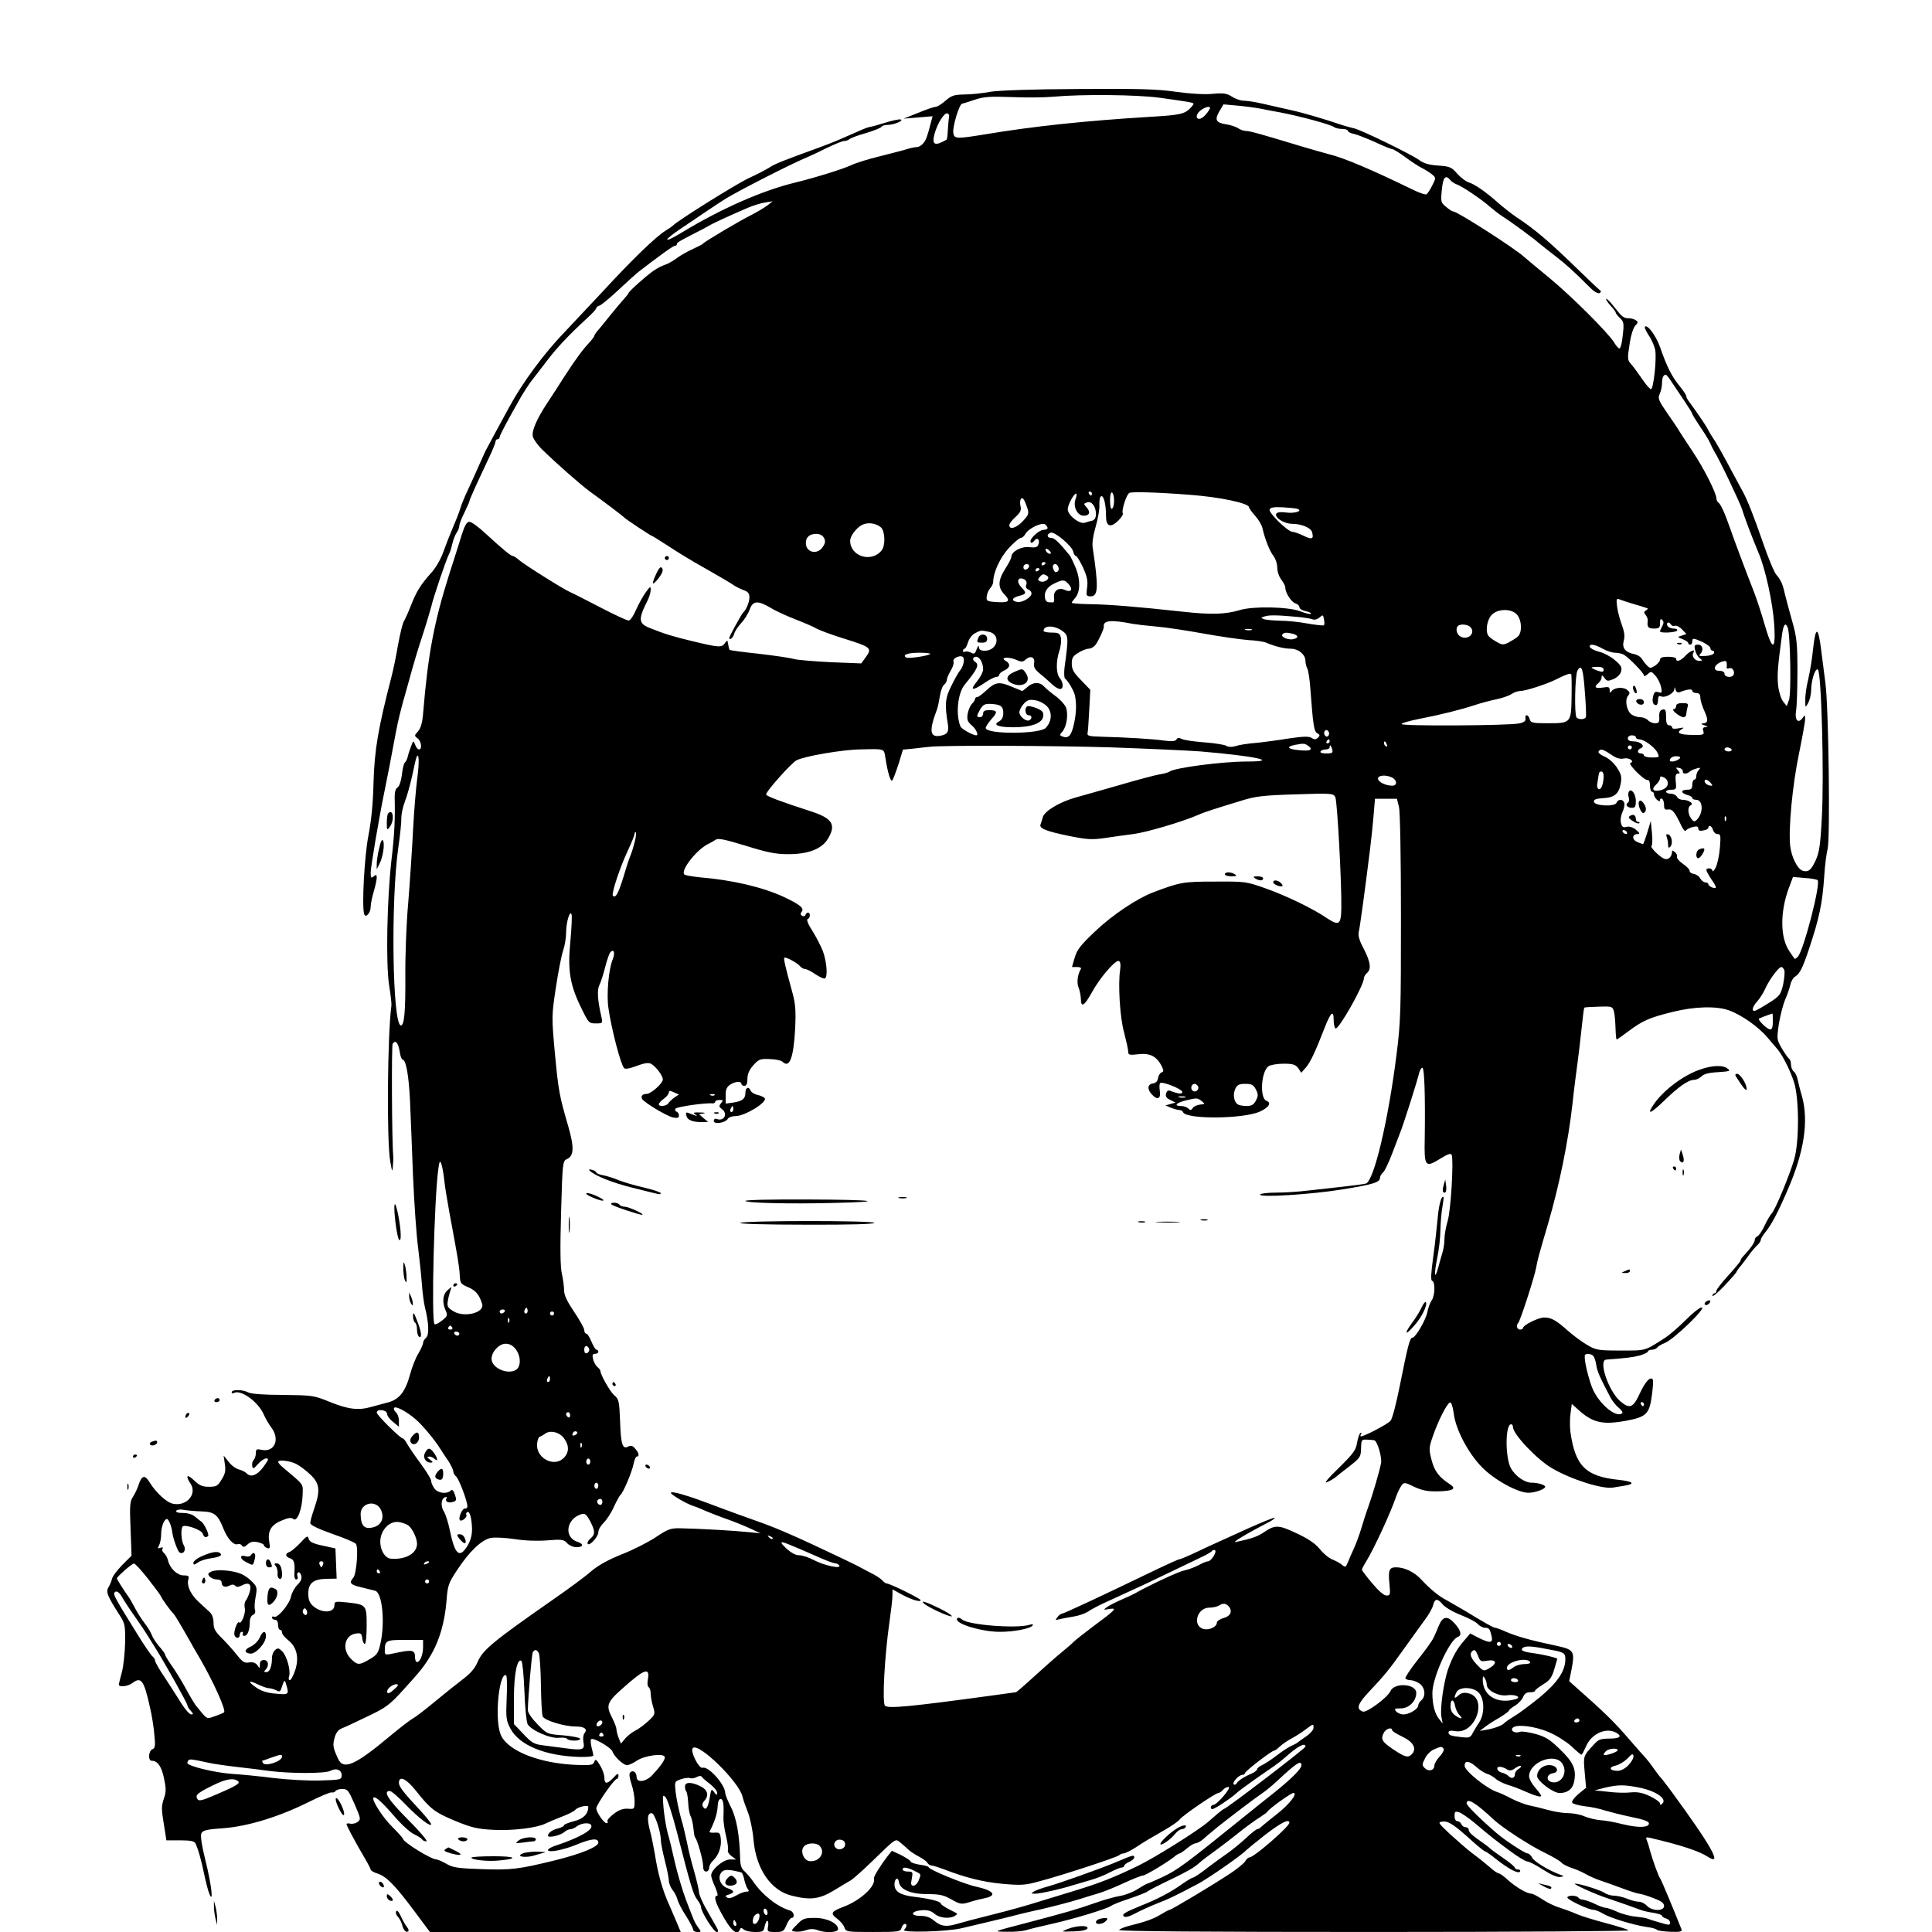 <?xml version="1.0" standalone="no"?>
<!DOCTYPE svg PUBLIC "-//W3C//DTD SVG 20010904//EN"
 "http://www.w3.org/TR/2001/REC-SVG-20010904/DTD/svg10.dtd">
<svg version="1.0" xmlns="http://www.w3.org/2000/svg"
 width="959pt" height="959pt" viewBox="0 0 959 959"
 preserveAspectRatio="xMidYMid meet">
<g transform="translate(0,959) scale(0.1,-0.1)"
fill="#000000" stroke="none">
<path d="M4914 9134 c-38 -7 -95 -13 -128 -13 -50 -1 -63 -5 -93 -31 -18 -16
-40 -30 -48 -30 -7 0 -47 -13 -87 -30 l-73 -29 72 6 72 6 -9 -34 c-18 -70 -23
-84 -38 -101 -8 -10 -22 -18 -30 -18 -9 0 -29 -4 -46 -9 -17 -6 -78 -21 -136
-36 -58 -14 -123 -34 -145 -45 -41 -19 -175 -61 -277 -86 -163 -39 -371 -131
-565 -249 -94 -57 -95 -41 -1 22 39 26 88 59 108 73 71 47 85 57 114 75 71 43
336 178 406 206 19 8 63 29 99 47 36 17 72 32 81 32 9 0 20 4 26 9 5 5 41 19
81 30 40 12 75 26 78 31 3 6 17 10 30 10 32 0 85 22 65 27 -9 2 -44 -6 -79
-17 -35 -11 -68 -20 -73 -20 -5 0 -30 -9 -56 -21 -26 -11 -65 -29 -87 -38 -22
-10 -80 -33 -130 -51 -160 -58 -200 -74 -225 -91 -14 -9 -61 -34 -105 -54 -65
-31 -356 -213 -375 -235 -3 -3 -18 -14 -35 -24 -51 -32 -166 -143 -317 -307
-48 -51 -132 -141 -187 -199 -102 -106 -208 -250 -273 -370 -46 -84 -109 -201
-119 -220 -4 -8 -16 -35 -27 -60 -11 -25 -35 -79 -54 -120 -20 -41 -38 -86
-42 -100 -6 -22 -21 -59 -57 -145 -5 -11 -18 -47 -30 -79 -12 -33 -38 -78 -59
-100 -52 -58 -73 -92 -100 -161 -13 -33 -29 -69 -36 -80 -6 -11 -19 -65 -29
-120 -9 -55 -24 -125 -32 -155 -66 -256 -84 -360 -89 -526 -2 -99 -11 -189
-25 -260 -20 -101 -34 -356 -21 -392 7 -21 32 7 32 37 0 14 7 48 15 75 8 27
15 58 15 69 0 16 -3 17 -15 7 -13 -11 -15 -8 -15 21 1 30 42 274 69 404 11 52
34 170 56 290 12 62 23 109 55 220 5 17 16 57 25 90 9 33 32 110 52 170 20 61
39 126 44 145 8 39 75 236 88 260 5 9 12 31 16 50 4 19 14 44 21 55 8 11 14
26 14 35 0 8 11 38 25 65 13 28 25 53 25 57 0 7 33 80 101 224 16 34 29 67 29
73 0 6 5 11 10 11 6 0 10 4 10 10 0 9 39 82 109 205 13 22 32 51 42 65 11 14
45 59 77 100 53 71 113 135 210 224 23 21 42 42 42 47 0 4 8 10 18 13 9 4 51
38 92 77 41 38 86 79 100 90 97 75 171 129 180 129 5 0 10 3 10 8 0 8 8 13 90
55 30 15 62 32 70 37 15 10 102 50 193 89 26 11 65 23 85 26 l37 6 -25 -20
c-14 -11 -50 -32 -80 -48 -61 -30 -232 -132 -240 -142 -3 -4 -25 -15 -49 -26
-24 -11 -61 -31 -81 -46 -20 -15 -47 -30 -61 -34 -13 -4 -38 -17 -55 -29 -34
-23 -124 -103 -124 -111 0 -2 -10 -15 -22 -28 -13 -14 -43 -50 -68 -81 -25
-31 -53 -66 -62 -76 -10 -11 -18 -23 -18 -27 0 -4 -13 -21 -29 -38 -30 -32
-70 -87 -124 -171 -40 -63 -46 -72 -81 -125 -52 -79 -78 -139 -71 -166 3 -13
25 -44 48 -66 74 -72 190 -174 238 -209 67 -48 163 -121 169 -128 6 -7 131
-90 136 -90 2 0 41 -24 87 -54 45 -30 123 -77 172 -104 93 -53 129 -74 155
-92 8 -5 27 -14 43 -20 20 -7 27 -16 27 -35 0 -23 -16 -63 -31 -75 -7 -6 -69
-119 -69 -126 0 -15 19 0 24 19 3 13 19 37 35 54 16 17 35 47 42 67 16 45 40
47 106 8 26 -16 82 -41 123 -57 41 -16 89 -36 105 -46 17 -9 77 -31 135 -49
132 -41 140 -47 109 -90 l-24 -33 -150 6 c-82 4 -166 11 -185 16 -19 6 -98 17
-174 26 -77 8 -142 17 -144 19 -3 4 -6 17 -11 45 -1 3 -7 -3 -14 -13 -15 -21
-30 -20 -162 12 -89 21 -138 36 -205 63 -62 24 -64 42 -14 142 8 16 14 38 14
50 0 18 -3 17 -24 -12 -13 -18 -35 -57 -48 -86 -13 -31 -29 -55 -38 -55 -8 0
-71 29 -140 65 -69 36 -136 70 -150 76 -33 14 -230 138 -256 161 -11 10 -24
18 -28 18 -10 0 -51 34 -135 111 -35 33 -71 59 -81 59 -13 0 -23 -17 -39 -67
-11 -38 -39 -124 -61 -193 -75 -237 -105 -394 -129 -682 -4 -55 -12 -82 -26
-98 -19 -21 -19 -23 -2 -35 18 -13 24 -55 7 -55 -6 0 -15 10 -19 23 -9 22 -9
22 -20 -6 -6 -15 -14 -39 -17 -53 -3 -13 -10 -26 -14 -29 -5 -3 -12 -30 -15
-60 -4 -32 -13 -59 -22 -64 -9 -5 -14 -22 -14 -47 3 -104 -1 -190 -16 -314
-22 -194 -28 -509 -12 -617 8 -49 13 -95 12 -103 -20 -149 -24 -673 -6 -775 9
-52 11 -55 13 -25 2 19 3 42 2 50 -7 71 -9 549 -3 559 14 21 28 5 35 -39 3
-22 10 -40 15 -40 16 0 30 -78 36 -200 3 -69 10 -237 15 -375 6 -137 17 -297
25 -355 7 -58 16 -140 19 -183 3 -43 10 -95 15 -115 20 -79 22 -139 6 -152 -8
-7 -15 -19 -15 -26 0 -8 -11 -31 -23 -52 -13 -20 -32 -68 -42 -106 -23 -84
-53 -122 -108 -137 -23 -6 -60 -16 -82 -22 -65 -19 -115 -13 -205 23 -83 34
-88 34 -235 36 -93 0 -158 5 -172 12 -27 15 -83 16 -83 1 0 -5 4 -7 10 -4 34
21 124 -44 151 -110 7 -16 23 -44 36 -61 44 -59 16 -123 -47 -111 -26 6 -30 4
-30 -16 0 -13 -5 -28 -11 -34 -6 -6 -9 -19 -7 -29 3 -17 6 -16 28 8 21 25 50
38 50 22 0 -3 -11 -20 -25 -39 -30 -38 -59 -49 -79 -30 -7 8 -25 17 -40 21
-14 3 -38 20 -51 38 l-25 31 6 -42 c5 -33 2 -49 -16 -77 -19 -32 -26 -36 -63
-36 -33 0 -48 7 -74 32 -35 34 -44 24 -17 -17 34 -52 -21 -114 -88 -99 -31 6
-85 56 -116 107 -22 37 -38 34 -53 -10 -6 -21 -20 -49 -29 -63 -15 -22 -17
-43 -12 -158 l5 -134 -47 -47 c-25 -26 -48 -56 -50 -68 -3 -11 -10 -30 -17
-41 -15 -23 -6 -44 52 -135 30 -46 31 -53 30 -141 -1 -50 -8 -116 -16 -146 -8
-30 -15 -58 -15 -62 0 -14 45 -9 66 7 45 34 58 16 88 -118 9 -37 19 -99 22
-136 6 -57 4 -69 -10 -74 -19 -8 -22 -57 -3 -57 29 0 49 -28 61 -87 11 -51 11
-68 -1 -102 -12 -36 -12 -54 0 -124 l13 -82 69 0 c50 0 70 -4 75 -15 13 -26
29 -82 44 -155 8 -38 19 -81 25 -95 22 -55 11 45 -19 164 -20 82 -26 125 -20
137 8 14 30 19 107 24 122 9 276 56 423 129 58 29 110 51 117 49 6 -2 14 1 18
6 3 6 19 11 34 11 26 0 31 -7 61 -75 31 -72 32 -76 15 -89 -10 -7 -27 -11 -37
-8 -10 2 -18 1 -18 -2 0 -8 39 -81 85 -160 19 -32 35 -62 35 -66 0 -5 15 -14
34 -20 44 -14 88 -59 184 -188 l76 -102 623 0 622 0 -20 48 c-11 26 -26 61
-33 77 -37 79 -60 162 -76 265 -6 35 -17 89 -25 118 -14 57 -11 82 10 82 14 0
45 -91 45 -132 0 -14 9 -60 20 -103 11 -43 20 -88 20 -100 0 -12 8 -33 18 -46
11 -13 22 -35 25 -49 4 -14 22 -50 42 -80 19 -30 35 -60 35 -67 0 -7 10 -13
21 -13 20 0 21 1 5 22 -19 27 -19 28 -61 138 -18 47 -42 130 -55 185 -12 55
-28 121 -36 147 -7 26 -16 80 -20 120 -6 66 -5 72 9 58 9 -8 34 -85 56 -170
70 -273 82 -313 101 -338 11 -14 20 -31 20 -39 0 -23 63 -123 78 -123 9 0 9 6
-3 27 -9 16 -31 55 -50 88 -19 33 -34 69 -35 80 0 11 -11 58 -24 105 -14 47
-30 112 -36 145 -7 33 -20 89 -31 125 -10 37 -21 91 -25 122 -6 55 -6 55 25
66 17 6 38 9 46 6 7 -3 22 -1 33 5 11 6 22 7 24 3 2 -4 20 -21 41 -36 20 -16
37 -36 37 -45 -1 -14 -3 -13 -15 3 -13 18 -15 16 -21 -21 -8 -54 -21 -73 -33
-53 -7 10 -5 20 5 31 25 27 17 55 -20 73 -46 22 -76 21 -76 -2 0 -10 3 -22 7
-25 3 -4 8 -29 9 -56 1 -27 7 -58 13 -68 5 -11 11 -37 13 -59 2 -21 5 -41 8
-44 11 -10 40 -113 40 -141 0 -19 5 -29 15 -29 8 0 15 8 15 18 0 11 9 27 19
36 27 25 43 68 39 107 -3 30 -6 34 -31 32 -16 -1 -27 1 -25 5 24 46 38 89 40
122 1 26 6 40 15 40 13 0 17 -25 14 -90 -1 -19 5 -62 13 -94 8 -33 12 -65 9
-72 -2 -6 6 -19 19 -28 l22 -16 -30 0 c-34 0 -94 -51 -94 -79 0 -9 9 -35 20
-58 10 -24 15 -43 10 -43 -20 0 -9 -36 32 -107 40 -70 69 -92 81 -60 4 9 7 9
18 0 7 -7 32 -13 56 -13 40 0 44 2 49 30 4 16 10 28 14 25 4 -2 5 -16 2 -30
-4 -23 -2 -25 37 -25 37 0 42 3 55 35 8 19 20 35 25 35 18 0 12 30 -6 36 -65
19 -139 78 -184 144 -13 19 -33 42 -44 52 -14 11 -20 29 -21 60 -3 119 -18
204 -46 258 -15 30 -28 61 -28 70 -1 42 -84 135 -112 125 -18 -7 -64 83 -49
98 29 29 231 -169 247 -242 3 -14 15 -48 26 -76 11 -27 24 -88 28 -135 12
-146 86 -255 191 -280 92 -23 136 -17 208 26 35 22 73 44 85 51 11 7 57 47
101 90 126 122 119 118 145 96 12 -10 30 -25 39 -34 9 -9 32 -24 51 -34 19
-10 39 -24 43 -31 4 -8 14 -14 21 -14 7 0 35 -9 62 -19 106 -41 193 -63 291
-72 91 -8 112 -7 180 12 111 29 386 119 398 130 5 5 15 9 22 9 7 0 32 12 56
27 55 36 64 41 144 87 37 21 73 46 79 55 14 19 177 131 192 131 5 0 15 7 22
15 7 8 19 15 28 15 18 0 -56 -88 -75 -89 -14 -1 -18 -21 -5 -21 11 0 91 53
117 77 17 16 89 68 190 137 17 12 39 29 50 39 66 59 105 80 105 57 0 -8 -380
-299 -404 -309 -5 -2 -18 -12 -30 -22 -12 -10 -34 -29 -51 -44 -52 -44 -261
-175 -345 -216 -124 -60 -194 -87 -315 -124 -49 -15 -130 -40 -180 -55 -49
-16 -153 -45 -230 -64 -77 -19 -156 -40 -175 -46 -54 -16 -79 -12 -112 15 -21
18 -41 25 -70 25 -53 0 -46 24 8 28 29 2 46 -3 63 -18 25 -21 75 -26 101 -10
8 5 12 10 10 12 -3 2 -22 12 -42 22 -21 11 -38 23 -38 27 0 11 -59 25 -135 34
-66 8 -95 26 -95 61 0 30 18 40 22 12 5 -37 58 -60 140 -60 60 0 81 -4 120
-26 44 -25 50 -26 90 -14 24 8 58 16 77 20 63 13 43 38 -44 57 -58 12 -235 85
-235 96 0 4 -20 10 -45 13 -25 4 -45 11 -45 16 0 4 -21 18 -46 31 l-47 22 -19
-24 c-36 -46 -72 -104 -70 -113 11 -38 -66 -109 -151 -141 -61 -23 -67 -33
-33 -58 15 -11 32 -30 37 -43 8 -24 11 -24 143 -24 126 0 135 1 141 20 3 11
11 20 16 20 13 0 11 -14 -3 -29 -17 -16 214 -10 287 8 28 7 88 21 135 32 47
11 99 24 115 28 17 5 55 14 85 21 74 15 206 49 255 65 22 7 60 19 85 26 25 7
82 30 127 51 45 21 88 38 96 38 13 0 134 73 164 100 7 5 15 10 19 10 3 0 19
11 36 25 16 14 35 25 42 25 7 0 22 8 34 17 11 10 38 33 59 50 42 36 203 158
243 185 14 9 45 35 70 58 96 90 120 105 120 77 0 -17 -50 -67 -136 -136 -39
-31 -100 -79 -135 -108 -311 -251 -343 -275 -422 -312 -37 -17 -69 -31 -72
-31 -3 0 -24 -12 -48 -27 -23 -15 -62 -30 -87 -34 -25 -4 -83 -20 -130 -37
-83 -29 -133 -44 -335 -97 -172 -45 -168 -43 -96 -44 36 -1 78 3 95 8 17 6 74
19 126 31 109 24 278 76 294 89 6 5 47 22 91 36 44 15 85 31 91 36 6 5 40 23
75 40 115 55 150 74 179 99 15 14 48 39 71 55 23 17 77 57 118 90 42 34 93 71
113 83 20 13 38 26 40 30 5 12 116 92 128 92 24 0 -21 -58 -82 -105 -34 -27
-69 -55 -76 -62 -7 -7 -17 -13 -22 -13 -4 0 -30 -20 -56 -45 -27 -25 -67 -57
-89 -73 -22 -15 -68 -48 -102 -74 -34 -27 -66 -48 -71 -48 -5 0 -35 -18 -67
-41 -51 -35 -110 -66 -190 -98 -81 -33 -97 -43 -87 -53 7 -7 25 -3 59 15 26
14 75 36 108 49 57 22 84 35 200 96 50 26 221 145 240 167 6 6 49 41 96 78 78
60 119 81 119 59 0 -19 -176 -172 -198 -172 -6 0 -16 -9 -21 -19 -6 -10 -41
-39 -78 -63 -86 -57 -289 -178 -297 -178 -4 0 -23 -10 -44 -23 -36 -22 -74
-36 -159 -57 -23 -6 -45 -15 -48 -20 -4 -7 442 -10 1266 -10 700 0 1269 4
1263 8 -5 5 -56 21 -113 36 -57 15 -122 35 -145 45 -22 10 -61 24 -85 32 -25
7 -63 26 -85 41 -23 15 -47 28 -54 28 -22 0 -75 31 -115 66 -20 19 -41 34 -45
34 -5 0 -18 8 -30 17 -42 36 -58 49 -107 86 -27 21 -76 64 -110 95 -59 56 -59
57 -33 60 29 3 58 -17 156 -106 26 -23 50 -42 54 -42 3 0 28 -17 55 -39 64
-50 110 -74 118 -61 3 6 -1 10 -9 10 -9 0 -16 4 -16 8 0 5 -25 26 -57 48 -31
21 -61 43 -67 49 -6 6 -27 22 -46 35 -45 31 -60 46 -60 59 0 6 -7 11 -15 11
-9 0 -18 7 -21 15 -4 8 -12 15 -20 15 -8 0 -14 10 -14 26 0 22 3 24 23 18 12
-4 47 -28 77 -53 88 -74 92 -77 170 -135 41 -31 82 -56 91 -56 9 0 44 -18 79
-41 37 -24 71 -39 84 -36 21 3 21 4 1 11 -59 22 -131 66 -140 85 -5 11 -16 21
-23 21 -13 0 -115 67 -156 103 -80 69 -146 135 -146 145 0 31 46 3 135 -81 45
-41 181 -130 257 -166 37 -18 72 -39 78 -46 6 -8 28 -19 48 -26 20 -6 53 -20
72 -31 19 -11 53 -26 75 -33 22 -7 71 -25 109 -39 38 -14 75 -26 82 -26 7 0
38 -9 69 -21 40 -15 55 -25 55 -40 0 -27 -60 -26 -85 1 -10 11 -28 20 -40 20
-13 0 -39 7 -58 15 -20 8 -49 15 -64 15 -16 0 -37 6 -48 14 -21 14 -123 46
-147 46 -16 0 100 -53 162 -73 57 -19 139 -48 165 -58 11 -4 39 -11 63 -14 23
-4 42 -10 42 -15 0 -4 9 -10 20 -13 11 -3 20 -12 20 -21 0 -13 -5 -13 -52 1
-29 8 -56 17 -60 19 -4 3 -30 7 -57 10 -27 2 -69 13 -93 24 -24 11 -50 20 -58
20 -8 0 -33 9 -55 20 -22 11 -48 19 -57 20 -9 0 -20 5 -23 10 -8 13 -55 13
-55 1 0 -11 105 -61 129 -61 9 0 30 -8 46 -18 36 -22 151 -57 217 -67 26 -3
50 -10 52 -14 3 -4 33 -9 67 -10 47 -2 60 1 56 11 -44 111 -100 245 -106 253
-9 11 -38 93 -51 140 -4 17 -11 39 -15 49 -7 16 -5 18 16 13 154 -36 241 -65
285 -93 78 -51 20 51 -185 331 -25 33 -47 62 -51 65 -3 3 -17 21 -30 40 -13
19 -31 42 -39 51 -9 9 -49 55 -90 102 -66 77 -120 130 -254 248 l-38 34 11 54
c18 95 14 102 -72 121 -133 28 -199 47 -255 71 -24 11 -47 19 -52 19 -8 0 -56
27 -154 87 -29 17 -67 39 -85 49 -38 19 -81 54 -126 102 -34 38 -84 62 -126
62 -35 0 -40 -14 -33 -84 5 -52 4 -56 -15 -56 -13 0 -39 23 -71 61 -28 33 -51
64 -51 67 0 4 11 25 25 47 37 62 118 236 145 316 7 20 19 44 26 54 13 18 16
18 65 -6 40 -18 66 -23 117 -22 76 2 94 13 58 36 -54 35 -76 65 -90 120 -14
53 -13 61 5 114 26 77 71 166 86 171 7 2 14 -18 19 -54 9 -79 72 -198 140
-267 60 -62 178 -127 230 -127 34 0 84 18 84 30 0 9 -36 20 -67 20 -35 0 -80
32 -103 71 -29 53 -29 219 1 219 5 0 9 -6 9 -14 0 -35 120 -162 195 -205 96
-56 253 -105 303 -95 9 1 34 6 55 9 56 9 45 21 -27 29 -165 17 -217 68 -241
239 -3 26 -3 68 1 93 l6 45 27 -24 c74 -69 123 -81 240 -60 104 19 119 34 131
131 5 36 7 70 4 74 -11 18 -37 -10 -64 -68 -33 -72 -50 -80 -97 -40 -58 49
-111 204 -70 207 95 7 129 11 165 20 23 7 42 16 42 20 0 5 9 9 19 9 11 0 23 5
26 10 4 6 22 17 40 24 45 19 207 175 182 176 -10 0 -46 -28 -80 -63 -34 -34
-80 -74 -102 -88 -103 -66 -92 -63 -220 -63 -112 0 -123 2 -167 28 -26 15 -69
47 -95 70 -58 52 -83 66 -118 66 -29 0 -105 -38 -105 -52 0 -4 -7 -8 -15 -8
-15 0 -21 21 -9 33 10 9 82 232 89 274 7 38 10 52 59 218 57 195 100 407 121
592 8 76 20 167 25 203 5 36 14 112 20 169 6 58 12 106 14 109 3 2 35 4 72 5
65 2 68 1 75 -23 4 -14 7 -51 8 -82 1 -32 3 -58 6 -58 2 0 28 18 57 40 71 53
104 68 217 96 111 28 219 31 282 9 64 -23 148 -82 194 -137 22 -26 45 -53 51
-60 25 -31 63 -108 80 -163 25 -83 25 -294 0 -380 -23 -79 -95 -253 -112 -269
-7 -7 -23 -34 -35 -60 -12 -26 -28 -50 -36 -53 -7 -3 -13 -11 -13 -19 0 -12
-22 -43 -57 -80 -7 -7 -13 -16 -13 -21 0 -4 -27 -37 -60 -73 -33 -36 -60 -71
-60 -77 0 -7 -4 -13 -10 -13 -5 0 -10 -6 -10 -12 0 -7 27 15 60 50 33 35 60
66 60 69 0 3 10 17 23 32 12 15 31 40 42 56 11 15 28 35 38 44 9 8 17 20 17
26 0 6 12 26 28 45 27 35 58 93 104 200 84 191 107 347 72 470 -9 30 -18 67
-21 82 -3 15 -11 33 -19 39 -8 6 -14 22 -14 35 0 12 -4 25 -9 28 -5 3 -21 26
-36 51 -26 45 -26 47 -15 123 7 42 21 96 31 120 11 24 22 57 26 74 3 16 14 35
25 41 21 13 36 42 66 132 53 158 68 231 77 365 3 52 11 113 17 137 13 55 5
700 -11 821 -6 45 -15 119 -21 164 -15 122 -28 122 -41 1 -4 -43 -15 -107 -23
-143 -9 -36 -16 -83 -15 -105 0 -40 0 -40 14 -15 8 14 14 41 15 60 0 51 19
112 33 107 18 -5 32 -529 20 -737 -7 -136 -13 -173 -31 -212 -22 -47 -35 -58
-62 -51 -27 7 -57 66 -64 124 -9 87 11 301 44 459 16 79 30 155 30 169 0 23
-1 24 -13 6 -22 -29 -39 -9 -32 35 4 21 7 110 7 197 0 141 -3 168 -27 253 -15
52 -30 111 -35 130 -11 51 -21 72 -42 96 -11 12 -41 84 -67 160 -45 131 -79
216 -102 257 -5 10 -26 48 -46 85 -60 113 -85 156 -103 182 -9 14 -20 32 -23
40 -7 14 -59 91 -92 135 -8 10 -15 23 -15 29 0 5 -15 28 -34 51 -37 45 -62 94
-96 192 -20 57 -63 114 -75 101 -3 -3 5 -22 19 -43 14 -20 28 -53 32 -72 8
-44 -8 -193 -21 -195 -5 0 -24 21 -42 48 -19 27 -42 60 -53 72 -23 27 -23 26
-10 111 5 35 17 72 26 83 16 16 16 21 4 28 -8 6 -24 10 -35 10 -26 0 -34 7
-74 58 -18 24 -36 41 -38 38 -3 -3 7 -17 21 -33 14 -15 26 -31 26 -35 0 -4 10
-16 21 -27 19 -18 21 -26 14 -85 -3 -36 -11 -66 -16 -66 -5 0 -17 13 -27 30
-30 49 -212 230 -321 320 -57 47 -114 94 -126 105 -46 42 -331 225 -351 225
-5 0 -21 10 -36 23 -26 21 -27 25 -21 85 6 63 18 77 43 47 6 -8 21 -17 32 -21
25 -8 128 -78 164 -111 15 -13 43 -35 63 -48 37 -23 153 -108 181 -133 8 -7
44 -35 80 -63 60 -47 82 -67 174 -158 20 -20 39 -30 46 -26 8 5 8 10 2 14 -5
3 -66 61 -135 128 -121 117 -193 178 -280 235 -23 16 -65 48 -93 73 -62 55
-115 91 -145 100 -13 4 -38 23 -56 43 -28 32 -36 36 -95 40 -45 3 -72 11 -93
27 -38 28 -292 152 -325 158 -14 3 -38 10 -55 15 -91 31 -199 63 -265 77 -41
9 -103 23 -137 31 -34 8 -75 14 -90 14 -15 0 -41 9 -58 20 -25 16 -41 19 -95
14 -39 -4 -112 0 -182 10 -95 14 -189 16 -487 14 -232 -1 -394 -7 -437 -14z
m841 -29 c61 -8 125 -18 143 -21 32 -6 32 -7 15 -26 -31 -34 -50 -39 -206 -48
-326 -20 -577 -47 -812 -86 -147 -24 -159 -24 -163 6 -5 29 29 141 43 145 6 1
34 10 64 20 44 15 76 17 185 13 72 -3 165 -2 206 2 142 13 412 10 525 -5z
m500 -54 c28 -6 73 -14 100 -19 99 -19 255 -61 269 -74 6 -4 23 -8 38 -8 15 0
28 -4 28 -9 0 -5 14 -13 32 -16 17 -4 65 -23 105 -41 40 -19 78 -34 83 -34 6
0 34 -17 63 -38 29 -22 67 -47 85 -56 18 -9 41 -24 52 -33 18 -16 18 -17 -1
-54 -10 -21 -23 -40 -28 -43 -5 -4 -33 6 -63 20 -205 100 -345 160 -423 179
-27 7 -90 25 -140 40 -188 57 -251 75 -270 75 -11 0 -29 6 -40 14 -11 7 -38
16 -59 19 -51 8 -58 22 -33 65 l20 34 66 -6 c36 -3 89 -10 116 -15z m-251 -3
c-15 -27 -38 -48 -51 -48 -21 0 -15 27 9 44 27 19 52 21 42 4z m-1293 -39 c-2
-8 -4 -35 -6 -62 -1 -26 -4 -48 -6 -50 -59 -34 -75 -27 -60 29 14 52 49 107
64 101 7 -2 10 -11 8 -18z m3588 -1317 c13 -20 42 -62 63 -94 21 -31 38 -59
38 -62 0 -4 18 -32 39 -64 22 -32 45 -69 50 -82 6 -14 15 -32 20 -40 24 -37
130 -259 139 -290 13 -44 54 -150 81 -214 34 -79 71 -249 78 -358 8 -131 -10
-130 -48 3 -15 52 -38 123 -52 159 -39 99 -103 270 -120 320 -24 70 -46 118
-57 125 -5 3 -10 13 -10 20 0 27 -62 150 -119 235 -31 46 -60 92 -66 101 -5
10 -32 49 -59 88 -44 64 -48 74 -37 97 6 14 11 37 11 53 0 27 7 41 19 41 3 0
17 -17 30 -38z m-2879 -552 c0 -5 -2 -10 -4 -10 -3 0 -8 5 -11 10 -3 6 -1 10
4 10 6 0 11 -4 11 -10z m110 -35 c0 -19 -4 -37 -10 -40 -6 -4 -10 12 -10 40 0
28 4 44 10 40 6 -3 10 -21 10 -40z m375 29 c150 -11 295 -42 295 -62 0 -5 14
-24 30 -42 17 -19 33 -46 36 -60 13 -57 36 -114 54 -138 11 -14 20 -40 20 -59
0 -20 9 -46 20 -60 11 -14 20 -32 20 -40 0 -25 29 -71 50 -78 11 -3 20 -12 20
-19 0 -8 14 -16 32 -20 17 -3 28 -9 25 -13 -4 -3 -28 3 -54 13 -56 22 -232 26
-298 6 -73 -22 -143 -24 -287 -8 -219 24 -364 36 -460 37 -49 1 -88 4 -88 7 0
3 7 13 16 23 26 29 28 88 5 147 -12 29 -26 58 -31 65 -54 66 -76 87 -92 87
-22 0 -24 18 -3 26 19 7 104 -64 112 -93 3 -13 9 -23 14 -23 5 0 20 -26 35
-57 20 -45 25 -67 20 -100 -5 -40 -4 -43 18 -43 38 0 39 47 10 241 -4 22 2 62
15 106 11 38 20 87 18 108 -1 21 3 40 9 42 13 4 24 -41 24 -99 0 -51 22 -60
60 -23 16 16 27 32 23 38 -7 11 17 89 32 100 9 7 133 4 300 -9z m-567 -24
c-12 -36 10 -80 42 -80 28 0 34 18 15 40 -17 19 -17 20 0 26 23 9 45 -20 45
-57 0 -18 -6 -29 -17 -33 -10 -2 -28 -7 -39 -11 -27 -7 -84 38 -84 67 0 22 30
78 42 78 4 0 2 -14 -4 -30z m-240 -38 c11 -31 9 -36 -20 -68 -31 -34 -68 -46
-68 -21 0 8 14 26 31 41 24 22 29 33 25 52 -7 27 2 51 14 37 4 -4 12 -23 18
-41z m1342 -8 c30 -10 -14 -24 -56 -18 -42 6 -59 -3 -46 -22 11 -17 48 -34 74
-34 48 0 96 -20 101 -42 9 -34 0 -38 -43 -17 -21 10 -46 19 -54 19 -23 0 -120
95 -114 111 4 10 21 13 64 11 33 -2 66 -5 74 -8z m-2067 -92 c20 -18 23 -88 4
-113 -49 -64 -157 -32 -157 47 0 23 30 63 58 78 28 15 70 10 95 -12z m827 -3
c0 -5 -9 -9 -20 -9 -23 0 -73 -47 -64 -61 3 -6 11 -3 18 7 15 20 30 5 20 -20
-5 -13 -16 -15 -45 -12 -39 5 -89 -22 -89 -48 0 -7 -13 -33 -30 -59 -37 -59
-38 -93 -3 -129 31 -33 21 -41 -48 -36 -40 3 -44 6 -41 28 1 13 9 31 17 40 8
9 15 23 15 31 0 47 34 121 77 168 26 28 53 51 60 51 7 0 17 9 23 20 15 27 81
59 98 47 6 -5 12 -13 12 -18z m-1110 -49 c8 -15 7 -26 -6 -45 -27 -41 -84 -28
-84 20 0 29 19 45 52 45 17 0 31 -7 38 -20z m1126 -77 c-7 -7 -26 7 -26 19 0
6 6 6 15 -2 9 -7 13 -15 11 -17z m-26 -47 c0 -3 -4 -8 -10 -11 -5 -3 -10 -1
-10 4 0 6 5 11 10 11 6 0 10 -2 10 -4z m-82 -18 c-6 -18 -28 -21 -28 -4 0 9 7
16 16 16 9 0 14 -5 12 -12z m145 -2 c6 -14 0 -26 -14 -26 -3 0 -9 9 -12 20 -6
23 18 28 26 6z m-93 -10 c0 -3 -4 -8 -10 -11 -5 -3 -10 -1 -10 4 0 6 5 11 10
11 6 0 10 -2 10 -4z m38 -35 c18 -11 -12 -35 -34 -27 -13 5 -14 9 -4 21 14 17
20 18 38 6z m-110 -19 c7 -5 10 -16 6 -25 -4 -11 0 -19 10 -23 9 -3 16 -12 16
-20 0 -19 -45 -46 -70 -42 -32 5 -28 21 8 30 38 10 39 14 11 44 -28 30 -14 56
19 36z m216 -21 c24 -27 13 -44 -19 -29 -31 14 -57 -5 -53 -38 2 -13 0 -23 -4
-24 -29 -1 -36 2 -40 18 -8 30 8 58 44 75 43 21 51 21 72 -2z m2801 -98 c28
-8 57 -17 65 -20 12 -3 12 -5 0 -13 -11 -7 -11 -11 -1 -23 7 -9 11 -21 10 -29
-4 -30 2 -38 31 -38 26 0 30 4 30 27 0 20 3 24 11 16 8 -8 8 -17 0 -31 -6 -11
-11 -23 -11 -26 0 -10 79 -6 85 4 3 6 -5 10 -18 10 -14 0 -27 7 -31 15 -6 17
9 21 19 4 4 -6 13 -8 20 -5 7 2 23 -6 34 -18 l22 -23 -23 -8 c-23 -7 -23 -7 5
-18 15 -6 27 -14 27 -19 0 -4 5 -8 10 -8 6 0 10 7 10 15 0 19 5 19 51 -2 21
-10 39 -24 39 -30 0 -7 5 -13 11 -13 6 0 9 -5 7 -12 -3 -7 -22 -13 -42 -14
-29 -2 -36 0 -27 9 19 19 13 47 -10 47 -18 0 -20 -4 -15 -27 4 -16 14 -34 23
-40 15 -12 15 -13 -4 -13 -21 0 -38 24 -27 41 12 20 -18 8 -40 -16 -24 -26
-46 -33 -46 -15 0 6 -18 10 -40 10 -27 0 -40 -4 -40 -14 0 -7 -11 -21 -24 -30
-23 -14 -26 -14 -40 0 -9 9 -20 24 -26 33 -5 10 -22 21 -38 24 -45 9 -62 31
-52 67 6 21 3 43 -9 77 -10 26 -21 67 -24 91 -5 38 -3 43 11 37 10 -4 40 -14
67 -22z m-574 -55 c24 -30 25 -90 2 -109 -10 -8 -31 -21 -46 -29 -25 -12 -31
-12 -60 5 -18 10 -35 23 -39 29 -15 21 -8 74 13 100 28 35 101 38 130 4z
m-1072 -12 c24 -3 50 -7 59 -11 8 -3 23 2 32 10 16 15 18 14 22 -10 3 -14 3
-27 -1 -29 -3 -2 -40 2 -81 9 -41 8 -103 14 -137 14 -34 1 -70 4 -80 8 -16 6
-15 8 7 14 23 7 67 6 179 -5z m-834 -33 c17 -3 68 -9 115 -13 47 -4 153 -20
235 -35 83 -15 182 -29 220 -32 39 -2 79 -8 90 -13 44 -19 90 -30 121 -30 39
0 74 -29 74 -61 0 -11 4 -28 9 -37 5 -9 12 -53 15 -97 14 -187 18 -215 35
-225 13 -7 14 -11 3 -22 -10 -9 -17 -10 -31 -1 -14 9 -42 8 -117 -3 -54 -9
-119 -17 -144 -20 -67 -6 -92 -10 -123 -19 -15 -4 -33 -3 -40 3 -6 5 -55 13
-107 17 -52 4 -103 11 -114 17 -13 7 -21 7 -26 -2 -6 -10 -23 -11 -62 -6 -57
8 -187 16 -308 19 -69 2 -75 4 -71 22 2 11 5 63 8 116 l5 95 -46 48 c-37 37
-46 54 -46 82 0 28 6 38 33 54 17 11 41 20 51 20 10 0 25 8 33 18 15 19 43 80
42 90 -5 33 34 37 146 15z m1673 -15 c29 -29 -10 -68 -48 -48 -19 10 -27 40
-13 53 11 11 48 8 61 -5z m1576 -4 c13 -34 18 -329 6 -359 l-11 -30 -19 24
c-10 14 -21 50 -24 80 -5 50 -2 92 20 254 7 48 17 60 28 31z m-3602 -15 c32
-23 33 -30 12 -183 -3 -27 -2 -51 3 -55 15 -10 44 -61 49 -84 8 -44 7 -84 -5
-140 -13 -59 -27 -74 -57 -63 -15 6 -15 8 -1 24 22 25 31 87 18 121 -7 15 -30
41 -53 57 -22 16 -47 37 -56 47 -22 23 -54 22 -82 -3 -13 -11 -24 -20 -26 -20
-1 0 -23 9 -49 20 -64 28 -84 25 -127 -15 -20 -19 -41 -35 -47 -35 -6 0 -11
-4 -11 -9 0 -5 -7 -17 -16 -25 -8 -9 -18 -31 -21 -50 -4 -28 -1 -38 21 -57 22
-19 35 -49 22 -49 -17 0 -75 32 -79 45 -24 61 -13 165 22 207 64 78 73 99 51
113 -15 9 -12 25 5 25 18 0 35 -31 35 -62 0 -13 -14 -40 -31 -61 -37 -45 -23
-48 38 -7 24 17 51 30 59 30 7 0 14 5 14 10 0 6 11 16 25 22 29 13 32 33 8 47
-32 17 9 23 48 7 30 -13 36 -13 51 1 24 21 47 10 41 -19 -4 -19 4 -32 34 -56
21 -17 47 -41 59 -52 12 -11 28 -20 36 -20 18 0 17 32 -2 55 -18 22 -19 81 -2
133 8 23 11 54 8 67 -5 21 -12 25 -46 25 -22 0 -40 4 -40 8 0 29 52 29 92 1z
m941 4 c-7 -2 -21 -2 -30 0 -10 3 -4 5 12 5 17 0 24 -2 18 -5z m-1305 -9 c62
-12 45 -94 -20 -94 -20 0 -28 5 -29 18 0 11 -4 7 -11 -10 -8 -24 -13 -26 -29
-17 -11 5 -24 7 -29 4 -6 -3 -10 -1 -10 4 0 6 4 11 8 11 4 0 12 15 17 32 6 19
21 38 35 45 29 15 29 15 68 7z m1510 -10 c27 -8 29 -20 4 -26 -24 -7 -65 9
-57 22 7 11 20 12 53 4z m1537 -74 c20 -11 47 -20 61 -20 14 0 33 -4 43 -9 25
-14 101 -91 101 -104 0 -5 8 -3 18 6 17 16 20 15 39 -7 12 -13 24 -38 28 -56
6 -29 5 -31 -13 -26 -15 5 -21 1 -26 -19 -7 -27 -1 -45 15 -45 5 0 9 11 9 25
0 18 4 23 16 18 20 -8 64 16 65 36 1 12 2 12 6 -2 3 -12 10 -16 20 -13 38 15
63 18 63 7 0 -6 9 -11 20 -11 14 0 20 -7 20 -22 0 -13 9 -43 20 -67 21 -46 19
-60 -8 -62 -11 -1 -8 -4 8 -9 18 -6 20 -8 7 -9 -13 -1 -17 -6 -12 -20 5 -18 1
-20 -55 -19 -64 1 -82 10 -53 28 15 9 12 10 -14 5 -21 -4 -33 -3 -33 4 0 6 -7
11 -15 11 -11 0 -15 11 -15 41 0 33 -3 40 -17 37 -13 -3 -18 -13 -17 -36 2
-27 -2 -32 -21 -32 -12 0 -28 7 -35 15 -7 8 -24 15 -39 15 -14 0 -34 7 -43 14
-24 18 -34 72 -17 92 11 14 10 18 -6 31 -22 15 -65 10 -77 -10 -5 -8 -8 -5 -8
7 0 16 -5 18 -35 13 -37 -6 -45 3 -20 23 8 7 15 20 15 28 0 13 3 12 14 -3 12
-17 17 -17 45 -6 19 9 34 23 38 39 5 20 -1 30 -32 56 -20 17 -55 36 -78 41
-22 6 -42 16 -45 23 -6 18 23 15 63 -8z m-3338 -26 c-9 -10 -108 -24 -119 -18
-21 13 8 24 64 24 34 0 58 -3 55 -6z m165 -48 c-2 -11 -11 -28 -18 -36 -7 -8
-26 -42 -42 -75 -31 -61 -33 -92 -17 -190 6 -38 -3 -51 -37 -57 -53 -10 -57
25 -18 128 5 12 11 42 15 67 4 26 13 52 21 58 8 6 14 18 14 25 0 7 9 28 19 45
11 17 17 38 14 45 -3 8 4 17 18 23 28 10 39 -1 31 -33z m3789 2 c1 -7 1 -17 0
-22 -1 -5 5 -6 13 -3 15 6 30 -18 20 -34 -9 -15 -44 -10 -44 6 0 9 -9 15 -25
15 -44 0 -19 44 28 49 4 1 8 -5 8 -11z m-704 -145 c5 -61 7 -117 5 -122 -5
-14 -39 -14 -47 -1 -11 18 -7 208 5 231 20 36 29 9 37 -108z m93 113 c0 -12
-6 -13 -30 -5 -16 6 -30 13 -30 15 0 2 14 4 30 4 20 0 30 -5 30 -14z m-159
-133 c-2 -132 -3 -133 -119 -133 -75 0 -84 2 -89 20 -6 24 -25 27 -21 3 2 -12
-7 -19 -32 -24 -53 -11 -585 -14 -583 -3 1 5 39 16 85 25 112 22 212 47 278
69 30 10 79 23 108 29 30 6 63 18 75 26 12 8 31 15 42 15 28 0 132 34 180 58
45 23 68 31 74 26 2 -2 3 -52 2 -111z m-2603 -50 c26 -29 23 -74 -7 -106 -30
-31 -287 -33 -298 -2 -2 6 11 25 27 44 34 37 32 46 -11 46 -21 0 -29 -5 -29
-17 0 -10 -7 -18 -15 -18 -19 0 -19 5 1 40 14 23 23 27 53 26 49 -3 61 -12 61
-46 0 -20 -7 -33 -21 -41 -33 -17 -5 -29 71 -29 89 0 144 20 148 54 3 21 -3
28 -33 41 -21 8 -41 12 -46 9 -15 -9 -10 -44 6 -44 17 0 20 -16 5 -25 -15 -9
-50 18 -50 39 0 11 10 30 22 43 18 19 28 22 57 17 20 -3 46 -17 59 -31z m1397
-143 c-5 -8 -11 -8 -17 -2 -6 6 -7 16 -3 22 5 8 11 8 17 2 6 -6 7 -16 3 -22z
m1525 -10 c0 -5 8 -10 17 -10 24 0 77 -39 90 -66 11 -23 10 -24 -28 -24 -21 0
-39 5 -39 10 0 6 -7 10 -15 10 -20 0 -19 19 0 26 24 10 -2 34 -36 34 -19 0
-29 5 -29 15 0 8 9 15 20 15 11 0 20 -4 20 -10z m-1520 -20 c0 -5 -5 -10 -11
-10 -5 0 -7 5 -4 10 3 6 8 10 11 10 2 0 4 -4 4 -10z m284 -16 c3 -8 2 -12 -4
-9 -6 3 -10 10 -10 16 0 14 7 11 14 -7z m-389 -7 c26 -20 6 -27 -54 -20 -52 6
-57 17 -11 26 43 8 46 7 65 -6z m-975 -7 c173 -6 371 -15 440 -20 271 -23 397
-50 229 -50 -122 0 -358 -31 -384 -50 -5 -4 -28 -11 -50 -14 -23 -4 -110 -27
-195 -52 -85 -24 -185 -53 -222 -63 -78 -22 -154 -67 -162 -98 -3 -11 -8 -28
-11 -35 -8 -20 27 -34 144 -58 85 -17 111 -19 173 -10 40 6 105 15 144 20 64
8 243 61 319 94 33 15 87 32 215 71 73 23 110 27 271 32 177 6 187 5 197 -13
10 -19 32 -431 30 -551 -1 -82 -12 -90 -69 -52 -70 48 -206 114 -309 150 -93
33 -99 34 -250 33 -159 0 -173 -3 -310 -55 -79 -31 -200 -112 -283 -191 -72
-68 -91 -92 -102 -130 l-14 -48 25 0 c15 0 23 -4 19 -10 -16 -26 -21 -67 -12
-90 6 -14 11 -38 12 -55 0 -49 16 -41 56 31 35 65 110 154 130 154 10 0 13
-16 9 -45 -11 -68 -1 -236 19 -307 11 -43 21 -87 21 -97 0 -18 5 -19 50 -14
57 7 90 -10 115 -56 12 -25 12 -30 1 -34 -8 -3 -16 -16 -18 -29 -2 -15 -11
-24 -25 -26 -27 -4 -30 -28 -6 -54 28 -31 46 -23 40 17 -3 19 -2 37 2 39 13 8
104 -28 109 -43 4 -13 -18 -12 -61 5 -9 3 -16 -2 -19 -14 -4 -14 2 -23 21 -32
l26 -13 -25 -7 -25 -7 28 -12 c16 -6 34 -11 42 -11 7 0 15 -4 17 -10 12 -37
297 -35 381 2 46 21 60 44 33 54 -34 13 -26 145 10 171 10 7 43 13 75 13 47 0
59 -4 73 -22 l15 -23 22 25 c23 26 48 79 94 198 31 79 45 91 45 38 0 -19 4
-37 9 -41 15 -9 141 214 141 249 0 7 7 19 15 26 23 19 18 55 -16 121 -23 43
-29 66 -24 86 6 25 30 202 55 403 6 47 14 123 18 170 l7 85 55 0 54 0 10 -40
c6 -23 10 -251 10 -545 0 -464 -1 -520 -22 -685 -41 -327 -112 -627 -152 -640
-14 -4 -105 -15 -290 -35 -47 -6 -117 -10 -157 -10 -39 0 -74 -4 -78 -9 -10
-17 254 0 409 25 153 25 186 35 186 58 0 8 7 19 15 26 8 6 28 49 45 93 17 45
35 91 39 102 13 29 88 265 95 298 4 15 11 27 16 27 11 0 15 -149 12 -353 -3
-139 2 -145 78 -98 37 23 52 28 56 18 10 -28 -4 -274 -20 -327 -9 -30 -16 -70
-16 -89 0 -19 -4 -48 -9 -65 -5 -17 -15 -51 -21 -74 -19 -72 -23 -40 -6 43 9
43 16 107 16 144 1 36 5 86 10 111 4 25 7 47 5 48 -10 10 -24 -43 -29 -108 -4
-41 -13 -127 -22 -190 -11 -81 -13 -115 -5 -118 16 -5 14 -74 -3 -98 -8 -11
-17 -37 -21 -57 -8 -40 -59 -127 -74 -127 -13 0 -23 -40 -62 -235 -18 -91 -38
-168 -47 -178 -14 -16 -130 -77 -147 -77 -3 0 -3 5 1 12 4 6 3 8 -3 5 -6 -4
-13 -26 -17 -49 -6 -37 -19 -54 -91 -125 -54 -52 -75 -78 -58 -70 15 6 35 18
43 25 8 7 40 32 70 55 52 41 55 46 56 88 1 42 2 44 30 43 16 -1 32 -2 35 -3
15 -2 40 -85 34 -115 -9 -45 -44 -163 -65 -221 -10 -27 -25 -75 -34 -105 -9
-30 -25 -73 -35 -95 -10 -22 -24 -53 -30 -69 -11 -26 -13 -27 -29 -14 -9 8
-31 20 -48 27 -18 7 -46 30 -63 52 -22 27 -57 51 -115 78 -91 43 -107 43 -164
4 -32 -21 -61 -31 -137 -47 -26 -6 48 39 168 101 16 9 26 17 24 19 -2 3 -60
-21 -128 -51 -68 -31 -137 -62 -154 -70 -16 -7 -64 -29 -106 -49 -42 -20 -80
-36 -85 -36 -5 0 -51 -21 -104 -46 -269 -130 -470 -224 -479 -224 -5 0 -15 -7
-22 -17 -13 -15 -11 -16 11 -10 14 3 45 9 70 13 25 4 56 15 70 24 14 10 50 29
80 43 30 14 84 38 120 55 36 16 119 55 185 87 66 32 144 69 173 83 29 13 55
29 58 33 3 5 10 7 15 4 11 -7 -19 -55 -35 -55 -6 0 -27 -8 -46 -19 -19 -10
-51 -22 -70 -26 -28 -5 -166 -69 -248 -115 -9 -5 -39 -19 -67 -31 -27 -12 -59
-28 -70 -36 -19 -14 -19 -15 8 -10 46 7 38 -1 -78 -87 -44 -33 -87 -67 -95
-75 -8 -9 -37 -33 -63 -55 -26 -21 -86 -74 -133 -117 -47 -43 -88 -79 -92 -79
-4 -1 -56 -7 -117 -16 -402 -55 -516 -66 -532 -51 -15 14 -2 249 22 415 8 56
15 116 15 133 l0 30 43 -24 c47 -26 97 -42 97 -30 0 8 -153 83 -169 83 -5 0
-14 7 -21 15 -7 8 -33 26 -59 38 -25 13 -55 29 -66 35 -20 11 -236 113 -290
137 -98 44 -149 64 -220 89 -44 15 -116 42 -160 58 -133 50 -148 55 -202 71
-29 9 -53 12 -53 7 0 -9 78 -55 113 -66 12 -3 40 -15 62 -25 22 -9 72 -29 110
-42 39 -14 90 -35 115 -47 l45 -21 -61 6 c-64 7 -239 17 -335 19 -50 1 -62 -3
-125 -45 -38 -25 -113 -63 -167 -84 -67 -27 -115 -53 -152 -84 -29 -26 -115
-89 -190 -141 -298 -208 -348 -249 -374 -309 -13 -32 -36 -58 -73 -86 -29 -22
-92 -72 -140 -112 -48 -40 -98 -78 -110 -84 -13 -7 -61 -44 -108 -83 -179
-150 -236 -175 -263 -114 -25 55 -26 65 -16 103 7 24 18 39 36 46 14 5 71 32
127 59 91 43 110 57 178 132 90 99 105 118 141 180 39 68 65 160 73 258 6 79
9 90 52 155 62 95 123 152 168 161 20 4 74 1 120 -6 51 -8 113 -10 162 -6 71
6 81 4 97 -14 10 -11 31 -20 47 -20 33 0 37 16 6 26 -71 22 -58 115 18 138 18
5 25 -1 43 -34 26 -50 26 -66 2 -87 -11 -9 -17 -21 -14 -26 8 -14 53 34 53 58
0 12 12 32 26 46 14 13 38 49 51 79 14 30 29 57 33 60 13 9 58 116 65 154 4
20 11 36 16 36 14 0 11 18 -8 39 -12 15 -21 17 -34 11 -29 -16 -37 9 -41 124
-4 101 -6 111 -29 130 -21 18 -69 103 -69 122 0 4 -7 12 -14 18 -8 6 -18 23
-22 39 -5 21 -3 27 10 27 9 0 16 5 16 10 0 6 -4 10 -9 10 -5 0 -16 18 -25 40
-9 22 -20 40 -26 40 -5 0 -10 8 -10 18 0 9 -23 50 -50 90 -35 52 -50 83 -50
107 0 18 -5 55 -11 82 -8 35 -9 126 -4 304 7 245 8 256 28 265 36 16 38 57 8
162 -44 151 -49 175 -67 367 -16 178 -16 182 5 322 12 79 28 161 36 184 8 23
15 63 15 90 0 51 19 114 27 90 3 -7 0 -68 -6 -135 -14 -145 -2 -216 56 -333
34 -70 37 -73 70 -73 35 0 35 1 28 33 -19 83 -22 133 -10 157 7 14 20 54 29
90 9 36 21 69 26 74 18 18 24 -5 11 -37 -20 -48 -31 -173 -21 -241 15 -104 61
-281 78 -298 6 -6 28 -2 62 11 37 14 58 17 71 11 24 -13 59 -59 59 -78 0 -20
-59 -72 -81 -72 -21 0 -30 -12 -21 -26 13 -19 123 -85 153 -91 22 -4 29 -2 29
10 0 8 -5 17 -12 19 -6 2 -9 9 -5 15 6 9 148 30 185 26 6 0 12 3 12 8 0 5 10
9 21 9 19 0 20 -2 8 -16 -11 -14 -11 -18 4 -29 32 -23 11 -64 -26 -49 -8 3
-14 -2 -14 -10 0 -19 58 -10 70 11 4 7 21 13 38 13 46 0 158 68 145 89 -4 5
-19 12 -35 16 -16 3 -32 13 -35 21 -9 23 -26 16 -26 -10 0 -30 -15 -42 -61
-49 l-37 -5 0 39 c-1 29 5 43 21 54 24 17 57 20 57 5 0 -5 7 -10 15 -10 10 0
15 11 15 35 0 24 9 44 29 67 27 30 34 33 82 31 29 -1 57 -7 63 -13 35 -35 55
18 63 165 4 94 2 122 -17 190 -32 116 -41 157 -37 161 6 6 64 -25 77 -41 7 -8
18 -15 26 -15 7 0 30 -11 50 -25 21 -14 42 -24 48 -22 16 6 10 84 -10 137 -10
25 -33 70 -52 100 -21 32 -30 56 -23 58 13 4 15 32 2 32 -5 0 -11 -5 -13 -12
-2 -6 -10 -8 -17 -4 -8 6 -9 11 -2 20 15 17 -8 36 -89 74 -103 48 -256 84
-415 97 -38 4 -74 10 -78 14 -21 21 65 129 123 154 8 4 22 12 31 18 13 10 44
3 150 -29 109 -34 149 -42 212 -42 99 0 167 26 197 77 42 71 22 102 -92 138
-139 45 -212 72 -215 81 -4 12 124 156 151 170 37 20 228 53 316 54 125 3 117
5 125 -42 11 -73 26 -121 34 -112 4 5 18 41 31 81 l22 72 52 5 c28 3 65 8 81
9 68 8 611 6 905 -3z m1093 -10 c4 -17 0 -20 -30 -20 -20 0 -32 4 -28 10 3 6
15 10 26 10 10 0 19 5 19 10 0 17 7 11 13 -10z m1487 10 c0 -5 -4 -10 -10 -10
-5 0 -10 5 -10 10 0 6 5 10 10 10 6 0 10 -4 10 -10z m495 -10 c3 -5 -3 -10
-14 -10 -12 0 -21 5 -21 10 0 6 6 10 14 10 8 0 18 -4 21 -10z m-599 -25 c27
-19 45 -24 65 -20 26 6 55 -15 32 -22 -14 -5 69 -88 85 -85 7 2 12 -8 12 -28
0 -16 5 -30 10 -30 6 0 10 -6 10 -14 0 -7 7 -19 15 -26 11 -9 15 -9 15 -1 0 7
5 9 10 6 6 -3 10 -17 10 -31 0 -20 4 -25 20 -22 21 3 33 -12 66 -81 9 -20 19
-30 22 -24 4 6 20 15 35 18 20 5 27 3 27 -8 0 -10 8 -13 25 -9 14 2 25 8 25
13 0 17 18 9 23 -11 3 -11 13 -20 23 -20 15 0 16 -8 11 -69 -3 -39 -13 -82
-21 -98 -8 -15 -15 -22 -16 -15 0 13 -30 17 -30 3 0 -4 11 -25 25 -46 15 -20
24 -39 22 -41 -7 -7 -37 7 -37 17 0 5 -7 9 -15 9 -8 0 -19 9 -25 19 -5 11 -20
21 -32 23 -13 2 -22 9 -21 15 1 6 -13 21 -32 34 -19 13 -33 29 -31 36 3 6 -2
17 -10 23 -8 7 -14 10 -14 6 0 -28 -18 -46 -38 -39 -23 8 -75 60 -64 65 4 1 5
30 2 63 l-6 60 -17 -57 c-10 -32 -19 -58 -22 -58 -2 0 -15 5 -29 11 -27 12
-25 39 3 39 12 1 11 5 -8 21 -16 13 -33 18 -47 15 -17 -5 -23 -1 -28 19 -4 14
0 37 7 53 7 15 12 35 10 45 -5 21 -31 23 -39 2 -8 -20 -108 -16 -112 5 -2 11
9 16 45 18 57 3 79 22 88 73 6 33 2 47 -19 79 -15 23 -41 46 -62 55 -19 8 -33
19 -29 25 9 15 21 12 61 -15z m-5925 -120 c-6 -44 -16 -161 -21 -260 -5 -99
-16 -261 -24 -360 -9 -99 -15 -261 -14 -360 1 -175 -5 -245 -22 -245 -42 0
-51 617 -13 882 9 62 16 128 15 147 0 18 7 54 17 80 10 25 26 82 36 126 9 44
19 87 22 95 13 33 15 -27 4 -105z m6269 105 c0 -8 -24 -20 -41 -20 -22 0 -7
25 16 26 14 1 25 -2 25 -6z m13 -68 c-3 -14 19 -16 33 -3 5 5 20 12 34 16 20
6 23 5 13 -6 -7 -7 -13 -21 -13 -31 0 -10 -4 -18 -10 -18 -5 0 -10 -11 -10
-25 0 -20 -5 -25 -25 -25 -14 0 -25 -4 -25 -10 0 -5 11 -12 25 -16 14 -3 25
-10 25 -15 0 -5 9 -9 19 -9 35 0 37 -65 4 -99 -12 -11 -16 -11 -28 5 -18 24
-19 61 -2 67 17 8 -12 27 -41 27 -12 0 -25 7 -28 15 -4 8 -17 15 -30 15 -13 0
-24 5 -24 10 0 6 12 10 26 10 24 0 26 3 22 40 -3 29 0 40 10 40 12 0 12 3 1
16 -12 14 -11 16 6 12 11 -2 19 -10 18 -16z m-393 -24 c0 -38 -12 -69 -24 -65
-6 2 -10 13 -8 23 10 68 9 64 22 64 6 0 10 -10 10 -22z m-1049 -8 c25 -14 25
-40 0 -40 -33 0 -71 19 -71 35 0 18 41 20 71 5z m1367 -33 c-2 -13 -13 -23
-33 -29 -38 -10 -51 3 -25 27 11 10 20 24 20 32 0 11 4 11 21 3 13 -7 19 -19
17 -33z m213 7 c12 -14 11 -16 -5 -13 -11 2 -21 10 -24 17 -5 17 13 15 29 -4z
m76 -186 c-3 -8 -6 -5 -6 6 -1 11 2 17 5 13 3 -3 4 -12 1 -19z m-492 -58 c3
-5 2 -10 -4 -10 -5 0 -13 5 -16 10 -3 6 -2 10 4 10 5 0 13 -4 16 -10z m-4925
-51 c-6 -24 -15 -53 -20 -64 -5 -11 -21 -59 -35 -107 -26 -84 -39 -108 -53
-94 -8 9 34 138 74 223 19 40 34 78 34 84 0 7 3 10 6 7 3 -3 0 -26 -6 -49z
m5872 -188 c17 -16 -69 -349 -98 -380 -8 -8 -15 -13 -16 -10 -2 2 -13 18 -25
36 -47 66 -48 195 -4 314 l21 56 58 -5 c31 -2 60 -7 64 -11z m-165 -447 c3 -9
0 -40 -6 -71 -12 -50 -17 -57 -67 -89 -30 -19 -61 -37 -69 -40 -23 -9 -18 19
8 46 12 14 30 41 39 62 20 45 67 108 80 108 5 0 11 -7 15 -16z m-57 -254 c0
-27 -4 -40 -13 -40 -14 0 -63 47 -56 54 3 2 44 18 67 25 1 1 2 -17 2 -39z
m-2854 -321 c10 -17 -13 -36 -27 -22 -12 12 -4 33 11 33 5 0 12 -5 16 -11z
m288 -17 c12 -24 12 -31 0 -55 -11 -21 -22 -27 -47 -27 -18 0 -37 4 -43 8 -19
12 -25 48 -13 76 10 21 19 26 50 26 32 0 41 -5 53 -28z m-2887 -40 c-12 -9
-26 -22 -30 -29 -9 -14 -47 -18 -47 -4 0 4 11 17 25 27 14 10 25 24 25 31 0
10 6 10 25 1 l25 -11 -23 -15z m200 12 c-3 -3 -12 -4 -19 -1 -8 3 -5 6 6 6 11
1 17 -2 13 -5z m2336 -11 c-7 -2 -21 -2 -30 0 -10 3 -4 5 12 5 17 0 24 -2 18
-5z m81 -18 c11 -8 16 -15 10 -16 -29 -2 -48 -9 -55 -21 -7 -10 -11 -10 -21 0
-6 6 -22 12 -35 12 -38 0 -26 15 20 27 59 14 60 14 81 -2z m-2324 -40 c0 -8
-4 -15 -10 -15 -5 0 -7 7 -4 15 4 8 8 15 10 15 2 0 4 -7 4 -15z m-1435 -351
c3 -32 15 -104 25 -159 42 -225 50 -272 52 -314 2 -41 5 -45 43 -61 37 -16 54
-37 68 -82 14 -44 -87 -70 -142 -37 -29 18 -33 24 -28 52 3 18 9 41 13 52 7
20 7 20 -14 1 -25 -21 -28 -61 -10 -101 11 -24 9 -28 -18 -50 -16 -13 -33 -21
-37 -18 -17 10 -2 624 19 773 5 36 8 41 14 24 5 -11 11 -47 15 -80z m411 -661
c-10 -10 -19 5 -10 18 6 11 8 11 12 0 2 -7 1 -15 -2 -18z m-111 7 c-3 -5 -10
-10 -16 -10 -5 0 -9 5 -9 10 0 6 7 10 16 10 8 0 12 -4 9 -10z m245 -10 c0 -5
-4 -10 -10 -10 -5 0 -10 5 -10 10 0 6 5 10 10 10 6 0 10 -4 10 -10z m-223 -42
c-3 -8 -6 -5 -6 6 -1 11 2 17 5 13 3 -3 4 -12 1 -19z m-282 -28 c3 -5 -1 -10
-10 -10 -9 0 -13 5 -10 10 3 6 8 10 10 10 2 0 7 -4 10 -10z m35 -30 c0 -5 -4
-10 -9 -10 -6 0 -13 5 -16 10 -3 6 1 10 9 10 9 0 16 -4 16 -10z m279 -76 c28
-36 28 -90 0 -105 -44 -23 -119 12 -119 56 0 35 37 75 70 75 19 0 36 -9 49
-26z m366 -4 c0 -7 -6 -15 -12 -17 -8 -3 -13 4 -13 17 0 13 5 20 13 18 6 -3
12 -11 12 -18z m4981 -28 c6 -4 14 -24 17 -45 5 -35 16 -59 71 -164 10 -18 28
-41 41 -51 13 -11 21 -22 18 -26 -30 -29 -122 50 -152 131 -23 64 -41 149 -33
158 7 7 25 6 38 -3z m-5176 -117 c0 -8 -4 -15 -10 -15 -5 0 -7 7 -4 15 4 8 8
15 10 15 2 0 4 -7 4 -15z m5430 -125 c0 -5 -2 -10 -4 -10 -3 0 -8 5 -11 10 -3
6 -1 10 4 10 6 0 11 -4 11 -10z m-6098 -74 c33 -28 96 -103 123 -147 6 -9 22
-35 38 -57 15 -23 27 -48 27 -56 0 -7 6 -19 14 -25 14 -12 56 -122 56 -148 0
-7 -5 -12 -12 -11 -13 3 -35 -48 -25 -58 9 -9 38 16 32 26 -3 5 -1 11 4 14 12
8 23 -30 24 -84 0 -30 -7 -57 -22 -82 -40 -66 -63 -46 -88 75 -8 39 -21 80
-29 93 -18 27 -15 65 5 72 8 3 11 0 7 -6 -9 -15 10 -25 33 -17 17 5 18 10 9
36 -7 22 -14 27 -21 20 -19 -19 -65 -13 -81 11 -9 12 -16 29 -16 38 0 8 -24
47 -52 85 -29 39 -59 83 -67 98 -8 15 -18 27 -22 27 -12 0 -129 116 -129 128
0 20 50 14 51 -5 0 -10 13 -28 30 -41 l29 -24 0 30 c0 16 -7 35 -15 42 -8 7
-12 16 -9 21 7 12 60 -16 106 -55z m768 18 c0 -8 -4 -12 -10 -9 -5 3 -10 10
-10 16 0 5 5 9 10 9 6 0 10 -7 10 -16z m-30 -114 c27 -37 25 -72 -4 -99 -49
-46 -138 4 -130 74 2 16 7 31 12 33 5 1 17 8 27 15 26 20 73 8 95 -23z m59 19
c-16 -10 -23 -4 -14 10 3 6 11 8 17 5 6 -4 5 -9 -3 -15z m28 -61 c-3 -8 -6 -5
-6 6 -1 11 2 17 5 13 3 -3 4 -12 1 -19z m43 -73 c0 -8 -4 -15 -10 -15 -5 0
-10 7 -10 15 0 8 5 15 10 15 6 0 10 -7 10 -15z m-1461 -11 c18 -9 50 -33 72
-54 46 -44 50 -78 19 -167 -11 -32 -20 -64 -20 -73 0 -10 35 -27 110 -54 61
-21 113 -43 117 -50 13 -20 2 -150 -13 -167 -23 -26 -16 -35 39 -48 28 -7 60
-15 69 -17 36 -10 50 -159 26 -264 -10 -45 -17 -55 -53 -76 -51 -30 -60 -30
-90 -1 -51 47 -36 123 25 129 21 3 26 -2 28 -24 2 -16 8 -28 13 -28 5 0 9 40
9 90 0 104 -1 105 -98 116 -58 6 -62 5 -62 -14 0 -40 -66 -41 -108 -2 -15 14
-22 32 -22 59 0 52 25 73 90 74 l51 1 -3 75 -3 75 -64 14 c-48 10 -65 19 -69
34 -4 17 -9 15 -41 -20 -20 -21 -44 -42 -53 -45 -24 -8 -23 -24 2 -32 20 -6
25 -25 21 -77 -1 -16 3 -28 9 -28 7 0 10 7 7 15 -4 8 -2 17 3 20 5 3 12 -4 15
-15 5 -15 -1 -29 -19 -47 -14 -14 -28 -40 -32 -59 -7 -37 -68 -109 -84 -99 -5
3 -10 1 -10 -4 0 -6 7 -11 15 -11 9 0 15 -9 15 -25 0 -14 5 -25 10 -25 6 0 10
-6 10 -14 0 -8 14 -24 30 -37 43 -34 56 -87 35 -150 -9 -27 -21 -49 -26 -49
-6 0 -8 8 -4 19 9 28 -11 101 -34 124 -17 17 -22 18 -35 7 -9 -7 -16 -24 -16
-39 0 -43 -11 -71 -28 -71 -12 0 -13 3 -4 12 19 19 15 48 -8 48 -14 0 -20 -7
-20 -22 0 -21 -1 -21 -13 -3 -10 12 -22 16 -41 13 -22 -4 -32 2 -59 36 -17 22
-51 60 -74 83 -35 34 -43 49 -43 78 0 21 -7 42 -19 53 -10 9 -33 30 -50 46
-42 37 -64 82 -57 112 6 21 3 24 -22 24 -32 0 -68 34 -78 74 -3 14 -12 30 -20
37 -8 6 -11 16 -7 22 4 6 0 8 -11 4 -14 -5 -15 -3 -6 13 5 10 10 35 10 55 0
38 15 75 29 75 8 0 23 -37 26 -65 4 -32 27 -95 36 -101 20 -12 35 14 21 36
-13 22 -16 86 -4 94 16 9 92 -18 98 -36 6 -19 16 -23 27 -12 7 7 -22 66 -35
72 -3 2 -16 12 -29 23 -14 12 -37 19 -61 19 -25 0 -37 4 -33 11 4 5 19 8 33 5
15 -3 55 -7 89 -8 68 -2 84 -15 113 -88 18 -46 50 -82 69 -75 8 3 18 0 22 -7
6 -9 13 -8 28 6 14 13 28 16 50 11 17 -4 31 -10 31 -15 0 -4 7 -11 16 -14 14
-5 16 -1 10 34 -8 52 11 83 66 104 30 13 44 14 54 6 19 -16 44 49 46 119 2 58
9 47 -94 134 -15 12 -27 25 -27 30 -2 13 55 7 88 -9z m1501 -109 c0 -8 -4 -15
-10 -15 -5 0 -10 7 -10 15 0 8 5 15 10 15 6 0 10 -7 10 -15z m20 -80 c0 -8 -4
-15 -9 -15 -13 0 -22 16 -14 24 11 11 23 6 23 -9z m-1101 -36 c20 -37 8 -75
-29 -88 -49 -16 -69 2 -70 63 0 55 72 73 99 25z m139 -82 c20 -16 42 -63 42
-90 0 -48 -57 -80 -130 -74 -36 3 -62 63 -49 111 13 48 54 79 93 70 17 -3 37
-11 44 -17z m1807 -65 c-3 -3 -11 0 -18 7 -9 10 -8 11 6 5 10 -3 15 -9 12 -12z
m90 -32 c11 -5 36 -15 55 -23 19 -8 61 -27 94 -41 32 -14 64 -26 72 -26 7 0
16 -5 20 -11 11 -18 -75 0 -126 27 -25 13 -57 24 -73 24 -18 0 -40 12 -65 35
-36 34 -31 38 23 15z m-2321 -95 c-4 -8 -7 -15 -9 -15 -2 0 -5 7 -9 15 -3 9 0
15 9 15 9 0 12 -6 9 -15z m526 11 c0 -2 -7 -7 -16 -10 -8 -3 -12 -2 -9 4 6 10
25 14 25 6z m-1395 -83 c33 -42 62 -81 64 -87 4 -12 52 -78 62 -86 6 -5 36
-55 84 -140 14 -25 34 -61 46 -80 68 -117 133 -261 121 -270 -4 -3 -25 -12
-46 -19 -43 -15 -35 -19 -96 56 -5 7 -27 43 -47 80 -20 37 -52 89 -70 114 -18
26 -33 50 -33 55 0 5 -14 24 -30 42 -16 19 -32 43 -36 55 -4 12 -19 38 -34 57
-15 19 -38 55 -51 80 -13 25 -27 49 -32 55 -15 20 -57 86 -57 90 0 8 76 75 85
74 6 0 37 -34 70 -76z m1150 37 c3 -5 1 -10 -4 -10 -6 0 -11 5 -11 10 0 6 2
10 4 10 3 0 8 -4 11 -10z m245 -50 c0 -5 -4 -10 -10 -10 -5 0 -10 5 -10 10 0
6 5 10 10 10 6 0 10 -4 10 -10z m-1522 -81 c9 -16 37 -59 62 -94 25 -35 54
-79 65 -97 11 -18 27 -44 36 -58 44 -69 159 -275 159 -284 0 -5 7 -18 17 -28
13 -15 14 -18 2 -18 -8 0 -30 25 -49 55 -19 31 -56 88 -82 128 -27 39 -48 77
-48 83 0 6 -6 17 -14 23 -8 7 -45 61 -82 122 -93 149 -112 183 -107 192 9 15
24 6 41 -24z m6553 -33 c11 -13 50 -37 89 -52 38 -15 77 -35 86 -46 10 -10 25
-18 35 -18 20 0 24 -4 33 -42 8 -35 -8 -36 -66 -7 l-40 21 -29 -34 c-37 -42
-58 -80 -81 -143 -22 -64 -41 -198 -33 -238 l6 -32 -19 24 c-20 25 -32 70 -32
126 -1 75 84 263 125 279 22 8 18 30 -12 65 -37 42 -60 40 -80 -6 -8 -21 -21
-49 -27 -62 -6 -14 -41 -63 -78 -109 -37 -47 -65 -89 -62 -93 3 -5 14 -9 25
-9 11 0 31 -7 44 -16 29 -19 34 -64 10 -84 -8 -7 -15 -18 -15 -25 0 -18 -45
-45 -73 -45 -14 0 -30 7 -37 15 -11 13 -7 15 23 15 41 0 77 36 77 77 0 45
-108 53 -128 9 -14 -32 -119 -109 -137 -102 -35 13 -27 37 31 99 79 84 97 106
176 217 37 52 83 115 101 140 19 25 37 57 41 73 8 33 22 34 47 3z m-1061 -11
c19 -23 8 -48 -28 -57 -17 -5 -32 -15 -32 -23 0 -20 -37 -38 -66 -31 -57 15
-33 106 29 106 17 0 39 5 47 10 21 14 36 12 50 -5z m-4577 -38 c-3 -5 -10 -4
-15 1 -6 6 -7 16 -3 22 6 9 9 9 16 -1 4 -7 5 -17 2 -22z m577 -163 c0 -38 -15
-74 -30 -74 -6 0 -10 11 -10 25 0 34 -13 37 -87 22 -63 -14 -63 -13 -63 9 0
51 6 54 101 54 l89 0 0 -36z m5350 16 c0 -5 -4 -10 -10 -10 -5 0 -10 5 -10 10
0 6 5 10 10 10 6 0 10 -4 10 -10z m55 -10 c3 -5 2 -10 -4 -10 -5 0 -13 5 -16
10 -3 6 -2 10 4 10 5 0 13 -4 16 -10z m192 -19 c67 -12 73 -17 73 -47 0 -59
-40 -117 -127 -189 -47 -38 -104 -81 -127 -94 -23 -14 -43 -28 -46 -31 -9 -13
-45 -27 -85 -35 l-40 -7 25 19 c14 11 46 32 73 47 26 16 47 31 47 35 0 4 14
15 31 25 16 10 34 29 39 42 7 17 17 24 35 24 14 0 25 3 25 8 0 4 19 18 41 32
32 19 42 34 54 74 8 27 15 51 15 52 0 5 -73 22 -118 28 -54 7 -69 15 -51 28
15 9 47 7 136 -11z m-5022 -18 c4 -10 9 -81 10 -158 1 -77 5 -147 9 -155 8
-20 108 -50 163 -50 45 0 61 -13 44 -34 -6 -7 -8 -27 -5 -43 8 -38 -4 -42 -81
-32 -33 4 -85 11 -115 15 -49 6 -60 12 -102 57 l-47 49 0 126 c0 122 16 201
37 188 5 -3 12 -70 15 -150 3 -80 10 -153 16 -164 17 -31 113 -73 155 -68 20
2 38 0 41 -5 8 -12 65 -12 65 0 0 5 -37 13 -82 17 -83 6 -83 7 -130 55 -29 30
-48 58 -48 71 2 71 19 278 25 287 9 16 22 13 30 -6z m4662 -13 c10 -27 14 -29
47 -23 45 7 49 -14 8 -38 -28 -16 -29 -15 -60 17 -31 33 -39 54 -25 67 12 12
18 7 30 -23z m258 -30 c4 -6 -8 -10 -27 -10 -19 0 -43 -7 -54 -15 -23 -18 -34
-19 -34 -4 0 31 99 55 115 29z m-4379 -85 c-4 -19 -2 -36 4 -40 5 -3 10 -18
10 -32 0 -14 5 -43 12 -65 11 -37 10 -39 -24 -71 -19 -18 -48 -39 -64 -47 -16
-8 -39 -26 -51 -40 l-21 -25 -11 28 c-6 16 -11 35 -11 43 0 8 -9 32 -20 54
-36 71 -32 79 89 183 74 63 97 66 87 12z m-701 -94 c-4 -99 -3 -110 19 -152
44 -82 172 -135 341 -140 39 -1 70 2 70 7 0 5 -4 24 -9 42 -4 18 -5 36 -2 39
10 10 98 -40 106 -61 9 -25 49 -63 70 -68 8 -1 30 8 49 21 39 28 141 41 141
18 0 -14 -21 -44 -62 -88 -32 -34 -78 -40 -78 -10 0 24 -18 37 -32 23 -6 -6
-4 -25 6 -56 9 -26 16 -65 16 -87 0 -39 -1 -40 -34 -37 -24 1 -44 -6 -70 -26
-20 -15 -34 -32 -31 -37 4 -5 2 -9 -4 -9 -13 0 -51 54 -51 74 0 18 89 146 102
146 4 0 8 7 8 16 0 13 -6 11 -25 -10 -31 -33 -45 -33 -45 0 0 15 -10 43 -22
62 -18 30 -23 32 -28 17 -6 -16 -16 -18 -79 -16 -158 5 -297 49 -360 113 -23
24 -31 43 -37 86 -13 105 11 262 38 246 5 -3 6 -54 3 -113z m4865 66 c0 -28
59 -58 100 -52 40 6 75 -9 44 -19 -91 -27 -164 16 -164 97 0 18 2 19 10 7 5
-8 10 -23 10 -33z m155 23 c3 -5 -3 -10 -14 -10 -12 0 -21 5 -21 10 0 6 6 10
14 10 8 0 18 -4 21 -10z m-6200 -40 c9 0 25 -5 36 -10 15 -9 20 -7 25 7 15 47
17 48 24 23 16 -52 14 -53 -51 -47 -40 3 -72 13 -95 29 -46 31 -43 41 6 17 21
-10 46 -19 55 -19z m620 -7 c-20 -18 -30 -22 -33 -13 -5 15 25 40 47 40 11 -1
7 -9 -14 -27z m5383 -13 c31 -29 33 -107 4 -150 -10 -14 -23 -37 -31 -51 -12
-24 -18 -26 -55 -22 -55 6 -66 10 -66 24 0 8 12 10 35 6 101 -16 162 167 63
188 -21 5 -35 2 -49 -11 -21 -19 -24 -13 -9 17 15 27 79 26 108 -1z m-115 -69
c3 -16 13 -36 22 -45 21 -20 6 -21 -23 0 -14 10 -22 25 -22 45 0 37 16 38 23
0z m617 -71 c0 -5 -7 -10 -16 -10 -8 0 -12 5 -9 10 3 6 10 10 16 10 5 0 9 -4
9 -10z m-4850 -9 c0 -12 -20 -25 -27 -18 -7 7 6 27 18 27 5 0 9 -4 9 -9z
m3530 -28 c0 -10 -17 -29 -38 -43 -20 -14 -39 -27 -42 -30 -3 -3 -16 -10 -30
-16 -14 -6 -47 -28 -73 -48 -27 -21 -60 -42 -73 -48 -13 -6 -24 -15 -24 -20 0
-5 -10 -13 -22 -19 -42 -18 -71 -37 -79 -50 -4 -8 -11 -10 -15 -6 -9 9 25 47
43 47 7 0 13 4 13 9 0 9 132 111 144 111 4 0 17 9 29 21 12 11 38 29 57 39 19
10 50 30 69 44 41 31 41 31 41 9z m1168 -21 c36 -15 85 -46 111 -69 25 -24 48
-43 51 -43 3 0 12 18 22 40 26 63 98 97 149 70 33 -18 21 -30 -32 -30 -43 0
-55 -4 -77 -29 -54 -58 -53 -56 -46 -138 l7 -77 -38 -31 c-21 -18 -35 -37 -31
-43 3 -6 32 -14 64 -18 31 -3 76 -13 99 -21 24 -7 82 -22 130 -32 60 -12 88
-22 88 -32 0 -21 -51 -23 -130 -4 -38 10 -88 19 -111 20 -22 2 -58 10 -79 19
-20 9 -57 16 -81 16 -24 0 -69 7 -101 16 -32 9 -74 19 -95 23 -20 5 -58 19
-85 33 -26 14 -59 29 -72 33 -50 16 -161 105 -161 130 0 27 21 26 55 -3 18
-17 44 -33 57 -37 13 -4 32 -15 43 -25 11 -10 38 -23 60 -30 22 -6 58 -20 80
-30 54 -24 85 -33 85 -24 0 3 -13 22 -30 41 -16 18 -30 44 -30 56 1 71 128
119 165 63 30 -46 -7 -106 -56 -91 -27 9 -20 39 9 43 33 5 24 36 -11 40 -35 4
-67 -22 -67 -54 0 -24 79 -84 111 -84 43 0 68 22 74 64 9 57 -7 91 -74 155
-47 46 -69 60 -119 74 -33 9 -68 14 -76 11 -25 -10 -50 4 -38 19 17 20 107 10
180 -21z m-778 10 c0 -5 23 -19 50 -32 54 -25 73 -58 50 -85 -19 -22 -34 -19
-95 22 -56 38 -63 50 -45 84 11 19 40 27 40 11z m-3915 -22 c3 -5 -1 -10 -10
-10 -9 0 -13 5 -10 10 3 6 8 10 10 10 2 0 7 -4 10 -10z m4171 -71 c3 -6 -6
-23 -20 -38 -14 -15 -26 -35 -26 -44 0 -25 -28 -33 -47 -14 -15 14 -15 19 0
48 8 18 28 38 44 45 36 16 40 16 49 3z m864 -7 c0 -4 -16 -12 -35 -18 -36 -11
-44 -7 -23 14 13 13 58 17 58 4z m54 -73 c-17 -18 -38 -29 -55 -29 -40 0 -46
19 -9 26 17 4 43 20 58 35 21 23 28 26 30 13 2 -9 -9 -29 -24 -45z m-6684 42
c0 -24 -82 -51 -95 -32 -3 6 -5 11 -3 11 2 0 21 7 43 15 48 17 55 18 55 6z
m6147 3 c-3 -3 -12 -4 -19 -1 -8 3 -5 6 6 6 11 1 17 -2 13 -5z m-6512 -34 c22
-5 83 -14 135 -20 52 -6 129 -15 170 -21 104 -13 274 -13 300 1 29 16 57 4 56
-23 -1 -21 -5 -22 -106 -25 -58 -2 -161 4 -230 12 -69 9 -163 18 -210 21 -85
6 -220 39 -220 54 0 4 3 11 6 14 7 6 17 5 99 -13z m6502 -31 c-9 -6 -17 -16
-17 -24 0 -21 -17 -27 -32 -11 -8 8 -23 15 -33 17 -23 5 -32 29 -11 29 9 0 25
-5 35 -12 14 -9 23 -8 42 5 12 9 25 14 28 11 3 -3 -2 -10 -12 -15z m-6359 -58
c19 -11 3 -22 -101 -67 -74 -32 -90 -36 -97 -24 -12 19 -2 29 73 66 64 32 102
40 125 25z m885 -48 c73 -92 93 -108 195 -151 84 -34 110 -41 193 -45 94 -5
214 10 256 31 10 5 45 20 78 33 33 12 65 28 70 35 13 15 65 27 65 15 0 -35
-25 -60 -71 -71 -27 -7 -49 -16 -49 -20 0 -4 -12 -11 -27 -15 -31 -7 -53 -23
-53 -37 0 -13 61 1 81 18 8 8 22 14 30 14 8 0 23 7 33 15 22 16 62 20 70 6 14
-22 -54 -62 -181 -104 -18 -6 -33 -15 -33 -20 0 -15 78 0 145 28 70 29 105 32
105 9 0 -21 -83 -55 -210 -87 -187 -46 -223 -50 -369 -45 -119 4 -145 8 -176
27 -20 11 -42 21 -48 21 -27 0 -167 87 -167 103 0 3 -24 30 -54 60 -48 48
-103 134 -92 144 8 9 43 -23 103 -92 34 -40 78 -80 97 -89 19 -9 38 -21 41
-26 3 -6 13 -10 22 -10 8 0 -32 48 -91 107 -99 99 -127 143 -91 143 8 0 45
-32 82 -71 59 -61 123 -111 123 -94 0 6 -28 41 -60 75 -75 80 -100 112 -100
130 0 38 36 22 83 -37z m6082 12 c77 -17 130 -54 107 -77 -9 -9 -12 -9 -12 0
0 7 -23 23 -50 36 -38 18 -62 22 -95 19 -24 -3 -74 -2 -112 3 l-68 7 50 13
c68 16 98 16 180 -1z m-3950 -280 c0 -22 -31 -33 -47 -17 -17 17 -1 44 24 40
15 -2 23 -10 23 -23z m-127 -7 c32 -32 -1 -83 -51 -76 -28 4 -46 50 -27 72 15
19 61 21 78 4z m470 -124 c36 -18 35 -15 22 -48 -5 -14 -17 -26 -25 -26 -13 0
-15 7 -9 35 6 33 5 35 -20 35 -14 0 -26 5 -26 10 0 14 22 12 58 -6z m-857 -9
c4 -3 11 -20 14 -38 4 -17 12 -38 17 -44 8 -10 5 -13 -8 -13 -11 0 -33 -9 -50
-19 -21 -12 -36 -16 -45 -10 -11 7 -9 10 9 15 30 9 28 20 -8 32 -34 12 -50 53
-29 78 10 12 23 14 53 10 21 -4 43 -9 47 -11z m129 -201 c0 -8 -4 -12 -10 -9
-5 3 -10 13 -10 21 0 8 5 12 10 9 6 -3 10 -13 10 -21z m-40 -13 c0 -20 -13
-41 -25 -41 -8 0 -10 9 -7 25 4 23 32 37 32 16z m-116 -36 c3 -8 1 -15 -4 -15
-6 0 -10 7 -10 15 0 8 2 15 4 15 2 0 6 -7 10 -15z"/>
<path d="M8328 6393 c7 -3 16 -2 19 1 4 3 -2 6 -13 5 -11 0 -14 -3 -6 -6z"/>
<path d="M5033 6254 c-37 -16 -43 -38 -14 -54 54 -28 103 3 74 47 -17 26 -17
26 -60 7z"/>
<path d="M4856 6424 c-9 -23 -8 -24 19 -24 18 0 25 5 25 20 0 24 -35 28 -44 4z"/>
<path d="M8107 6184 c-6 -10 9 -42 16 -34 3 3 1 14 -3 24 -3 11 -9 15 -13 10z"/>
<path d="M8122 6108 c7 -19 38 -22 38 -4 0 10 -9 16 -21 16 -12 0 -19 -5 -17
-12z"/>
<path d="M8320 6085 c0 -8 -6 -15 -12 -15 -17 -1 31 -40 48 -40 8 0 14 6 14
13 0 6 3 22 6 35 6 19 3 22 -25 22 -21 0 -31 -5 -31 -15z"/>
<path d="M6080 5250 c0 -5 15 -10 33 -10 24 0 28 3 17 10 -20 13 -50 13 -50 0z"/>
<path d="M6230 5230 c20 -13 40 -13 40 0 0 6 -12 10 -27 10 -22 0 -25 -2 -13
-10z"/>
<path d="M6320 5211 c0 -9 24 -21 42 -21 6 0 6 6 -2 15 -14 16 -40 20 -40 6z"/>
<path d="M3407 4052 c5 -22 31 -32 78 -32 l30 1 -23 19 -22 19 22 4 c13 2 6 5
-17 5 -31 1 -37 -1 -25 -9 13 -9 12 -10 -2 -5 -10 3 -24 9 -32 12 -11 4 -13 0
-9 -14z"/>
<path d="M3548 4063 c7 -3 16 -2 19 1 4 3 -2 6 -13 5 -11 0 -14 -3 -6 -6z"/>
<path d="M2926 3780 c26 -26 114 -61 211 -85 59 -15 116 -29 126 -31 9 -3 17
-2 17 3 0 5 -37 17 -82 28 -46 10 -102 27 -125 36 -23 10 -58 21 -78 25 -19 3
-35 10 -35 14 0 4 -10 10 -21 13 -13 4 -18 2 -13 -3z"/>
<path d="M7166 3707 c-5 -15 -6 -31 -2 -34 11 -11 18 5 14 34 l-4 28 -8 -28z"/>
<path d="M2910 3665 c0 -8 65 -35 82 -35 7 1 2 7 -12 14 -33 18 -70 29 -70 21z"/>
<path d="M4463 3643 c9 -2 25 -2 35 0 9 3 1 5 -18 5 -19 0 -27 -2 -17 -5z"/>
<path d="M3700 3629 c0 -10 217 -16 440 -10 270 6 200 16 -126 17 -180 1 -314
-2 -314 -7z"/>
<path d="M3036 3611 c9 -9 137 -51 151 -51 18 1 -64 39 -84 40 -12 0 -25 5
-28 10 -3 6 -16 10 -28 10 -12 0 -17 -4 -11 -9z"/>
<path d="M2823 3510 c0 -36 2 -50 4 -32 2 17 2 47 0 65 -2 17 -4 3 -4 -33z"/>
<path d="M5963 3533 c9 -2 23 -2 30 0 6 3 -1 5 -18 5 -16 0 -22 -2 -12 -5z"/>
<path d="M3675 3520 c-12 -5 122 -9 323 -9 222 -1 342 3 342 9 0 12 -636 12
-665 0z"/>
<path d="M5653 3523 c9 -2 23 -2 30 0 6 3 -1 5 -18 5 -16 0 -22 -2 -12 -5z"/>
<path d="M5748 3523 c29 -2 74 -2 100 0 26 2 2 3 -53 3 -55 0 -76 -1 -47 -3z"/>
<path d="M7056 3099 c-9 -19 -29 -52 -46 -74 -42 -58 -36 -68 10 -15 38 42 68
105 57 117 -3 3 -13 -10 -21 -28z"/>
<path d="M3040 2720 c0 -5 5 -10 11 -10 5 0 7 5 4 10 -3 6 -8 10 -11 10 -2 0
-4 -4 -4 -10z"/>
<path d="M3205 2310 c3 -5 11 -10 16 -10 6 0 7 5 4 10 -3 6 -11 10 -16 10 -6
0 -7 -4 -4 -10z"/>
<path d="M4586 1631 c17 -18 129 -69 138 -64 4 3 -23 21 -60 39 -69 34 -97 42
-78 25z"/>
<path d="M4750 1552 c0 -25 126 -62 213 -62 72 0 153 16 163 32 4 6 -2 7 -15
3 -63 -20 -306 -1 -335 26 -13 11 -26 12 -26 1z"/>
<path d="M8085 5660 c-3 -5 -4 -19 0 -29 3 -11 1 -22 -5 -26 -15 -9 -2 -25 21
-25 15 0 19 7 19 34 0 35 -23 66 -35 46z"/>
<path d="M8136 5612 c-9 -15 12 -65 24 -57 14 9 13 28 -3 50 -9 11 -16 14 -21
7z"/>
<path d="M8091 5540 c-10 -6 -7 -12 13 -25 15 -10 29 -15 33 -11 3 3 1 6 -5 6
-7 0 -12 6 -12 14 0 20 -13 27 -29 16z"/>
<path d="M8273 5436 c4 -10 7 -27 7 -39 0 -15 3 -18 11 -10 14 14 8 55 -10 61
-10 3 -12 0 -8 -12z"/>
<path d="M8433 5373 c-15 -6 -18 -43 -3 -43 9 0 30 31 30 44 0 7 -10 7 -27 -1z"/>
<path d="M2250 3209 c0 -5 5 -7 10 -4 6 3 10 8 10 11 0 2 -4 4 -10 4 -5 0 -10
-5 -10 -11z"/>
<path d="M2047 2462 c-10 -11 -13 -23 -8 -31 13 -21 41 -5 41 24 0 29 -11 32
-33 7z"/>
<path d="M2110 2379 c-13 -23 2 -49 28 -49 13 0 12 3 -4 15 -15 11 -16 14 -3
15 8 0 20 -5 27 -12 17 -17 15 4 -4 30 -19 27 -30 28 -44 1z"/>
<path d="M2173 2285 c-17 -19 -16 -32 1 -38 19 -7 26 1 26 30 0 26 -9 29 -27
8z"/>
<path d="M2270 1970 c0 -9 28 -40 36 -40 14 0 0 39 -16 43 -11 3 -20 1 -20 -3z"/>
<path d="M1008 1868 c-27 -11 -48 -27 -48 -35 0 -12 3 -12 22 1 12 9 44 19 71
22 28 4 46 11 44 18 -6 18 -39 16 -89 -6z"/>
<path d="M1245 1870 c-4 -6 -15 -8 -25 -5 -32 10 -31 -13 2 -29 36 -19 34 -19
43 17 7 27 -7 38 -20 17z"/>
<path d="M1320 1830 c0 -11 7 -20 15 -20 17 0 18 2 9 24 -9 23 -24 20 -24 -4z"/>
<path d="M1369 1816 c6 -7 10 -24 9 -36 -2 -13 3 -25 10 -27 7 -3 12 5 12 20
0 36 -10 57 -27 57 -12 0 -13 -3 -4 -14z"/>
<path d="M1051 1790 c-19 -8 -21 -13 -11 -25 7 -8 23 -15 36 -15 14 0 24 -6
24 -14 0 -21 17 -28 38 -17 13 7 22 7 29 0 8 -8 17 -7 33 1 35 19 50 7 40 -30
-5 -18 -14 -38 -20 -45 -6 -7 -8 -24 -5 -37 6 -24 -17 -83 -28 -71 -9 8 -29
-48 -23 -64 7 -18 26 -17 26 2 0 8 5 15 11 15 5 0 7 -4 4 -10 -3 -5 0 -10 8
-10 16 0 27 29 27 71 0 15 7 30 16 33 9 4 13 13 10 24 -4 10 -2 40 3 66 8 45
7 50 -18 75 -14 15 -38 32 -53 38 -40 18 -119 24 -147 13z"/>
<path d="M1006 1751 c-4 -7 -5 -15 -2 -18 9 -9 19 4 14 18 -4 11 -6 11 -12 0z"/>
<path d="M1328 1669 c-4 -46 3 -56 26 -34 23 23 30 56 15 66 -27 17 -37 9 -41
-32z"/>
<path d="M1289 1461 c-7 -16 -26 -35 -42 -43 -35 -15 -37 -32 -6 -36 27 -5 79
52 79 86 0 31 -16 28 -31 -7z"/>
<path d="M3091 1064 c0 -11 3 -14 6 -6 3 7 2 16 -1 19 -3 4 -6 -2 -5 -13z"/>
<path d="M2275 460 c3 -5 15 -10 26 -10 10 0 19 5 19 10 0 6 -12 10 -26 10
-14 0 -23 -4 -19 -10z"/>
<path d="M2574 454 c-18 -14 -17 -15 21 -10 22 3 46 6 53 6 6 0 12 5 12 10 0
16 -64 12 -86 -6z"/>
<path d="M2211 411 c-11 -7 -3 -12 28 -21 53 -14 63 -7 20 14 -18 9 -33 16
-33 16 -1 0 -7 -4 -15 -9z"/>
<path d="M2595 390 c-38 -15 12 -24 58 -10 23 7 47 14 52 15 6 2 -12 3 -40 4
-27 0 -59 -4 -70 -9z"/>
<path d="M2340 369 c0 -11 82 -20 138 -14 98 9 83 21 -28 21 -61 0 -110 -3
-110 -7z"/>
<path d="M3612 268 c-20 -20 -14 -38 12 -38 30 0 42 16 26 35 -15 18 -22 19
-38 3z"/>
<path d="M3300 6820 c0 -5 5 -10 10 -10 6 0 10 5 10 10 0 6 -4 10 -10 10 -5 0
-10 -4 -10 -10z"/>
<path d="M3257 6741 c-24 -53 -21 -61 8 -26 25 31 31 50 17 59 -5 3 -16 -12
-25 -33z"/>
<path d="M1927 5553 c-4 -3 -7 -24 -7 -47 0 -37 1 -39 15 -20 24 32 17 93 -8
67z"/>
<path d="M1882 5379 c-7 -28 -12 -63 -12 -77 l0 -27 13 26 c18 33 28 101 18
117 -5 8 -12 -6 -19 -39z"/>
<path d="M8433 4279 c-80 -29 -173 -99 -221 -166 -42 -60 -21 -54 46 11 74 72
122 106 152 106 10 0 26 8 36 17 11 12 38 19 82 21 59 4 64 6 47 18 -25 19
-79 16 -142 -7z"/>
<path d="M8616 4248 c35 -56 54 -79 54 -63 0 25 -32 75 -48 75 -8 0 -10 -5 -6
-12z"/>
<path d="M8337 3860 c-3 -14 -2 -29 3 -34 16 -16 23 1 13 31 l-9 27 -7 -24z"/>
<path d="M8305 3790 c3 -5 8 -10 11 -10 2 0 4 5 4 10 0 6 -5 10 -11 10 -5 0
-7 -4 -4 -10z"/>
<path d="M8352 3770 c0 -14 2 -19 5 -12 2 6 2 18 0 25 -3 6 -5 1 -5 -13z"/>
<path d="M1959 3611 c-7 -20 11 -164 22 -175 5 -6 9 3 8 25 0 49 -24 167 -30
150z"/>
<path d="M2002 3295 c0 -22 3 -49 8 -60 7 -16 9 -13 8 15 0 19 -4 46 -8 60 -7
21 -8 19 -8 -15z"/>
<path d="M8065 3280 c-19 -8 -19 -9 3 -9 12 -1 22 4 22 9 0 6 -1 10 -2 9 -2 0
-12 -4 -23 -9z"/>
<path d="M2031 3155 c0 -11 4 -27 9 -35 9 -13 10 -13 9 0 0 8 -4 24 -9 35 l-9
20 0 -20z"/>
<path d="M8470 3130 c-8 -5 -11 -12 -7 -16 4 -4 13 -2 19 4 15 15 7 24 -12 12z"/>
<path d="M2050 3058 c0 -15 5 -30 10 -33 6 -3 10 -19 10 -35 0 -16 5 -32 10
-35 16 -10 12 26 -10 80 -15 40 -19 45 -20 23z"/>
<path d="M1065 2640 c-3 -5 1 -10 9 -10 9 0 16 5 16 10 0 6 -4 10 -9 10 -6 0
-13 -4 -16 -10z"/>
<path d="M927 2573 c-4 -3 -7 -11 -7 -17 0 -6 5 -5 12 2 6 6 9 14 7 17 -3 3
-9 2 -12 -2z"/>
<path d="M752 2433 c-6 -2 -10 -9 -7 -13 7 -11 35 -2 35 11 0 10 -8 10 -28 2z"/>
<path d="M660 2359 c0 -5 5 -7 10 -4 6 3 10 8 10 11 0 2 -4 4 -10 4 -5 0 -10
-5 -10 -11z"/>
<path d="M632 2210 c0 -14 2 -19 5 -12 2 6 2 18 0 25 -3 6 -5 1 -5 -13z"/>
<path d="M1667 663 c-3 -5 4 -29 16 -52 13 -26 23 -37 25 -28 4 20 -33 93 -41
80z"/>
<path d="M5840 513 c-37 -24 -80 -65 -80 -76 0 -13 51 22 73 50 10 13 25 23
32 23 8 0 17 5 20 10 9 15 -17 11 -45 -7z"/>
<path d="M5545 349 c-74 -32 -308 -115 -361 -128 -17 -5 -39 -13 -50 -19 -18
-11 -18 -11 4 -12 25 0 136 25 187 42 17 5 55 16 85 25 30 8 75 26 99 39 25
13 52 24 58 24 7 0 13 4 13 8 0 5 11 14 25 20 14 6 25 16 25 22 0 14 -5 13
-85 -21z"/>
<path d="M1882 238 c2 -6 10 -14 16 -16 7 -2 10 2 6 12 -7 18 -28 22 -22 4z"/>
<path d="M7664 226 c16 -9 31 -14 34 -11 8 8 0 13 -33 20 l-30 7 29 -16z"/>
<path d="M1920 177 c0 -8 7 -17 15 -21 8 -3 15 -2 15 3 0 5 -7 14 -15 21 -12
10 -15 10 -15 -3z"/>
<path d="M1062 125 c0 -16 4 -43 8 -60 l8 -30 0 30 c0 17 -4 44 -8 60 l-8 30
0 -30z"/>
<path d="M1967 103 c-4 -6 -1 -18 7 -26 8 -8 18 -26 22 -41 6 -27 21 -42 31
-32 3 3 0 13 -8 22 -7 9 -21 33 -29 52 -10 22 -19 32 -23 25z"/>
<path d="M3957 38 c-32 -32 -32 -33 -9 -36 13 -2 37 1 53 7 19 7 38 7 55 1 40
-16 104 -13 104 4 0 29 -55 56 -115 56 -51 0 -60 -3 -88 -32z"/>
<path d="M5453 63 c-7 -2 -13 -9 -13 -14 0 -15 36 -10 50 6 10 12 9 15 -6 14
-11 0 -25 -3 -31 -6z"/>
<path d="M5300 15 c-35 -14 -35 -14 29 -12 41 1 66 7 69 15 5 16 -52 15 -98
-3z"/>
</g>
</svg>

